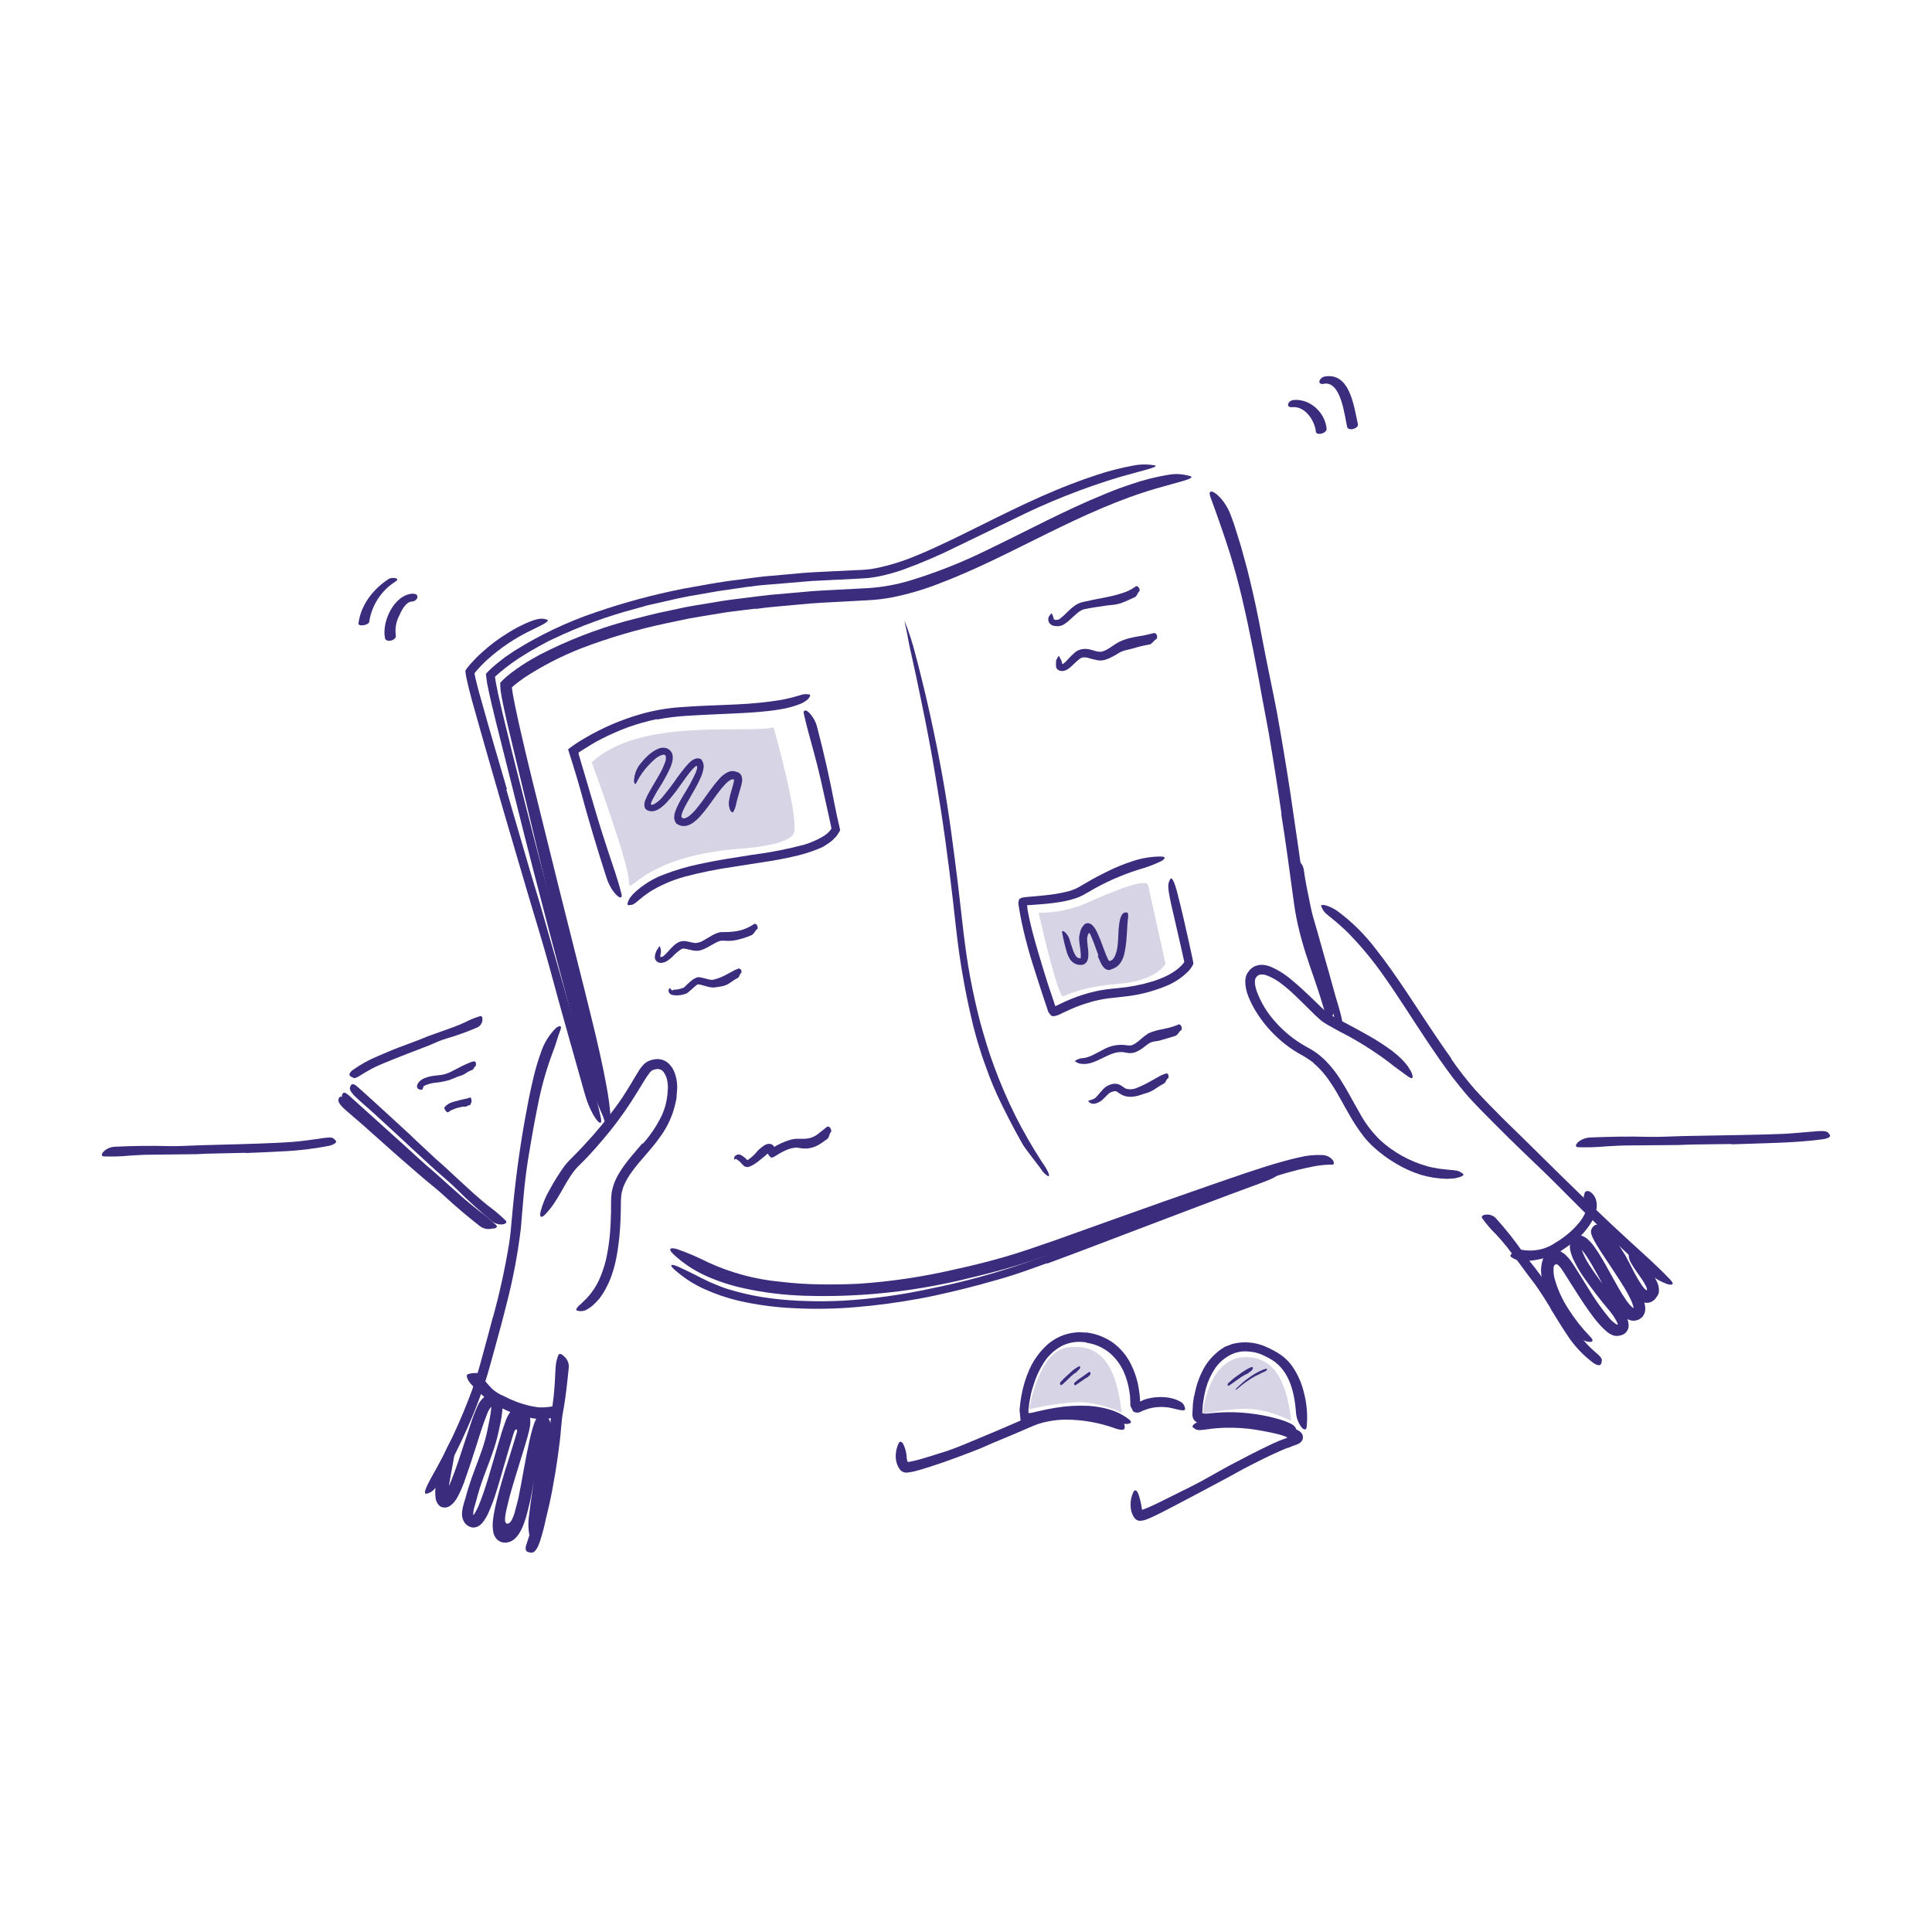 <svg width="300" height="300" viewBox="0 0 300 300" fill="none" xmlns="http://www.w3.org/2000/svg">
<path d="M117.297 94.511L113.835 94.938L112.976 95.048L112.116 95.186L110.385 95.469C109.232 95.665 108.078 95.838 106.959 96.046L103.56 96.761C99.042 97.71 94.606 99.013 90.291 100.656C87.185 101.867 84.213 103.398 81.424 105.225L80.547 105.86C80.258 106.073 79.97 106.304 79.716 106.523L79.532 106.685C79.48 106.713 79.491 106.765 79.497 106.817V106.892L79.532 107.129L79.612 107.66C79.855 109.096 80.189 110.544 80.495 112.015C81.147 114.935 81.845 117.854 82.555 120.767L86.882 138.248C88.18 143.44 89.489 148.633 90.776 153.744C91.595 157.044 92.426 160.35 93.164 163.679C93.539 165.346 93.885 167.013 94.186 168.704C94.512 170.4 94.73 172.115 94.837 173.838C94.867 174.262 94.824 174.687 94.71 175.096C94.618 175.373 94.526 175.471 94.439 175.431C94.255 175.338 94.133 174.785 93.834 173.942C92.881 171.103 92.084 168.214 91.445 165.288C89.98 158.544 88.312 151.817 86.668 145.096C85.024 138.375 83.351 131.59 81.747 124.783C80.772 120.71 79.78 116.556 78.782 112.373C78.539 111.323 78.308 110.267 78.089 109.206C77.986 108.663 77.87 108.138 77.789 107.573L77.726 107.158C77.726 106.979 77.697 106.725 77.68 106.511V106.177C77.68 106.119 77.68 106.056 77.68 106.01L77.795 105.888C77.957 105.727 78.101 105.571 78.28 105.415L78.487 105.219L78.649 105.075L78.978 104.81C79.19 104.625 79.411 104.452 79.641 104.29C80.091 103.961 80.535 103.621 81.003 103.333C81.92 102.715 82.878 102.179 83.83 101.654C88.073 99.474 92.529 97.734 97.128 96.462C99.436 95.885 101.709 95.238 104.051 94.794C105.205 94.558 106.359 94.275 107.512 94.085L111.014 93.508C112.445 93.242 113.899 93.069 115.33 92.89C116.76 92.712 118.214 92.515 119.657 92.365L124.001 91.984L126.164 91.794C126.891 91.725 127.618 91.708 128.339 91.662L134.916 91.315C137.068 91.167 139.196 90.78 141.262 90.162C145.405 88.901 149.438 87.304 153.32 85.385C159.412 82.465 165.251 79.281 171.516 76.731C172.895 76.154 174.251 75.646 175.682 75.179C177.55 74.532 179.471 74.046 181.422 73.725C182.306 73.561 183.213 73.571 184.093 73.754C184.373 73.802 184.649 73.874 184.918 73.967C185.201 74.123 184.797 74.354 183.845 74.642L179.495 75.865C173.841 77.504 168.303 80.048 162.73 82.788C157.157 85.529 151.543 88.471 145.497 90.744C143.231 91.612 140.896 92.286 138.516 92.758C137.303 92.99 136.075 93.139 134.841 93.202L131.316 93.392C128.98 93.525 126.632 93.606 124.301 93.848C121.97 94.09 119.628 94.217 117.314 94.558L117.297 94.511Z" fill="#3B2C7D"/>
<path d="M112.213 91.684C111.059 91.846 109.951 92.077 108.82 92.261C107.69 92.446 106.553 92.642 105.434 92.884L102.076 93.652C101.499 93.778 100.922 93.894 100.397 94.038L98.742 94.505C94.307 95.672 89.992 97.254 85.853 99.23C85.086 99.559 84.376 99.992 83.638 100.384C82.899 100.777 82.195 101.209 81.486 101.636C80.081 102.49 78.746 103.455 77.494 104.521C77.354 104.632 77.221 104.752 77.096 104.878L76.882 105.075C76.83 105.103 76.882 105.161 76.882 105.236L76.945 105.709C77.067 106.396 77.234 107.14 77.372 107.85C77.701 109.292 78.024 110.734 78.382 112.177C79.074 115.061 79.801 117.946 80.534 120.83C81.992 126.6 83.482 132.353 85.005 138.092C86.344 143.192 87.74 148.309 89.119 153.363C90.884 159.848 92.736 166.35 94.27 172.898C95.217 176.982 92.626 172.159 90.624 164.677C87.082 151.407 83.522 138.138 80.176 124.713C79.167 120.675 78.134 116.59 77.101 112.465C76.588 110.4 76.086 108.329 75.659 106.211C75.607 105.934 75.578 105.634 75.532 105.346L75.457 104.717V104.63L75.509 104.573L75.624 104.452L75.849 104.209L76.213 103.857C76.311 103.759 76.415 103.673 76.519 103.58L77.142 103.044L78.428 102.04L79.767 101.128C83.754 98.618 88.024 96.587 92.488 95.077C96.919 93.554 101.449 92.334 106.045 91.425C108.884 90.923 111.705 90.357 114.567 90.034C115.992 89.861 117.417 89.63 118.847 89.492L123.14 89.111C125.303 88.875 127.478 88.8 129.659 88.69L132.919 88.534C133.495 88.534 133.997 88.477 134.522 88.442C135.047 88.407 135.572 88.327 136.092 88.211C138.191 87.776 140.243 87.138 142.219 86.307C144.209 85.5 146.159 84.577 148.097 83.653C154.115 80.728 159.936 77.625 166.161 75.23C167.528 74.694 168.884 74.209 170.292 73.748C172.141 73.136 174.03 72.652 175.945 72.3C176.805 72.122 177.686 72.076 178.559 72.161C178.828 72.186 179.096 72.225 179.361 72.277C179.938 72.502 177.757 72.98 173.955 74.042C168.198 75.772 162.6 77.996 157.224 80.688L148.847 84.744C146.018 86.164 143.107 87.416 140.13 88.494C138.997 88.886 137.841 89.208 136.669 89.457C136.369 89.515 136.092 89.579 135.769 89.625L134.857 89.752C134.24 89.803 133.605 89.838 133.04 89.867L126.082 90.213C123.774 90.386 121.467 90.623 119.159 90.79C116.851 90.957 114.544 91.367 112.236 91.684H112.213Z" fill="#3B2C7D"/>
<path d="M78.608 122.55L82.369 135.461L83.789 140.157L88.554 156.779C89.258 159.236 89.991 161.7 90.712 164.134C91.641 167.261 92.627 170.394 93.302 173.59C93.712 175.586 91.796 173.411 90.793 169.811C88.998 163.419 87.158 157.027 85.421 150.548C84.377 146.671 83.114 142.69 81.96 138.75C80.691 134.423 79.418 130.092 78.141 125.757C77.371 123.088 76.602 120.419 75.833 117.75L74.102 111.669C73.525 109.632 72.948 107.631 72.487 105.559C72.38 105.1 72.305 104.633 72.262 104.163C72.384 103.928 72.535 103.709 72.712 103.511L73.11 103.038C73.652 102.428 74.23 101.85 74.841 101.307C76.045 100.2 77.353 99.211 78.746 98.354C79.352 97.961 79.969 97.615 80.616 97.281C83.039 96.081 83.921 95.965 84.573 96.127C84.721 96.15 84.866 96.189 85.006 96.242C85.168 96.334 85.006 96.531 84.608 96.784C84.21 97.038 83.523 97.361 82.675 97.777C80.094 98.995 77.707 100.587 75.591 102.502C75.071 102.992 74.558 103.5 74.091 104.036L73.756 104.44L73.675 104.544L73.808 105.207C74.131 106.632 74.535 108.092 74.962 109.552C76.173 113.884 77.442 118.206 78.723 122.573L78.608 122.55Z" fill="#3B2C7D"/>
<path d="M99.807 177.606C101.018 176.265 102.027 174.755 102.802 173.123C102.976 172.72 103.128 172.308 103.257 171.888C103.402 171.473 103.448 171.034 103.552 170.607C103.622 170.174 103.666 169.737 103.684 169.298C103.729 168.879 103.715 168.455 103.644 168.04C103.585 167.484 103.386 166.953 103.067 166.494C102.948 166.321 102.784 166.185 102.593 166.098C102.402 166.012 102.191 165.979 101.982 166.004C101.76 166.03 101.542 166.088 101.336 166.177C101.294 166.184 101.256 166.204 101.227 166.234L101.152 166.275L100.921 166.517C100.572 166.97 100.253 167.444 99.963 167.936C99.334 168.963 98.694 170.019 98.025 171.052C96.689 173.12 95.214 175.096 93.611 176.965L92.544 178.206L91.442 179.417C91.078 179.827 90.692 180.207 90.288 180.606L89.711 181.182C89.538 181.379 89.365 181.546 89.209 181.759C87.582 183.79 86.671 186.554 84.594 188.642C83.925 189.271 83.757 188.867 83.959 188.065C84.272 186.897 84.739 185.775 85.35 184.731C86.039 183.454 86.81 182.222 87.657 181.044C87.899 180.734 88.157 180.438 88.43 180.156L89.169 179.406C89.659 178.915 90.144 178.425 90.611 177.911C92.516 175.886 94.285 173.737 95.907 171.479C96.888 170.123 97.759 168.663 98.653 167.146C98.873 166.771 99.109 166.39 99.369 165.992C99.512 165.791 99.666 165.599 99.83 165.415C99.923 165.317 100.009 165.219 100.119 165.121C100.256 165.018 100.399 164.921 100.546 164.832C101.038 164.59 101.578 164.46 102.127 164.452C102.73 164.463 103.311 164.688 103.765 165.086C104.206 165.484 104.542 165.983 104.746 166.54C104.935 167.043 105.059 167.569 105.115 168.104C105.143 168.366 105.156 168.63 105.155 168.894C105.155 169.148 105.121 169.396 105.103 169.65L105.052 170.406C105.052 170.654 104.959 170.896 104.919 171.144C104.509 173.105 103.678 174.953 102.484 176.561C101.105 178.546 99.369 180.184 98.053 182.042C97.55 182.724 97.133 183.466 96.813 184.252C96.741 184.44 96.684 184.632 96.64 184.829C96.573 185.016 96.525 185.209 96.496 185.406C96.445 185.823 96.416 186.243 96.409 186.663C96.409 188.446 96.346 190.24 96.178 192.023C95.884 194.769 95.451 197.55 94.061 200.1C93.763 200.658 93.42 201.19 93.034 201.692C92.704 202.074 92.349 202.434 91.973 202.771C91.701 202.979 91.418 203.171 91.125 203.348C90.776 203.551 90.37 203.633 89.971 203.579C89.833 203.569 89.697 203.54 89.567 203.492C89.4 203.406 89.486 203.186 89.757 202.886C89.93 202.712 90.111 202.546 90.3 202.39C90.501 202.171 90.744 201.934 91.021 201.686C91.803 200.866 92.453 199.93 92.948 198.911C93.443 197.841 93.829 196.724 94.102 195.577C94.368 194.384 94.561 193.176 94.678 191.959C94.794 190.731 94.857 189.479 94.88 188.215V186.802C94.88 186.273 94.911 185.746 94.973 185.221C95.159 184.147 95.551 183.118 96.126 182.192C97.194 180.375 98.561 178.979 99.75 177.531L99.807 177.606Z" fill="#3B2C7D"/>
<path d="M76.551 204.542C77.576 200.819 78.404 197.045 79.032 193.235C79.257 191.85 79.367 190.454 79.494 189.063C79.938 184.056 80.578 179.077 81.455 174.127C81.853 171.935 82.257 169.725 82.782 167.561C83.099 166.154 83.506 164.769 83.999 163.413C84.468 161.974 85.275 160.668 86.353 159.606C87.236 158.994 87.219 159.508 86.93 160.183C86.642 160.858 86.353 162.121 85.776 163.552C84.791 166.195 84.031 168.916 83.503 171.686C82.926 174.49 82.436 177.329 81.974 180.19C81.703 181.921 81.496 183.652 81.328 185.435C81.253 186.323 81.178 187.211 81.097 188.1C81.017 188.988 80.965 189.888 80.873 190.788C80.4 194.71 79.666 198.596 78.674 202.419C78.097 204.767 77.457 207.098 76.817 209.429C76.326 211.16 75.871 212.959 75.294 214.719C74.717 216.479 74.076 218.181 73.373 219.877C72.276 222.49 71.111 225.023 69.772 227.498C69.472 228.04 69.196 228.577 68.878 229.113C67.724 231.104 67.182 231.652 66.571 231.836C66.439 231.89 66.301 231.928 66.161 231.952C65.769 231.952 66.08 231.046 66.888 229.586C69.428 225.162 71.587 220.53 73.344 215.74C73.99 213.923 74.498 212.094 75.011 210.185C75.524 208.275 76.049 206.4 76.534 204.508L76.551 204.542Z" fill="#3B2C7D"/>
<path d="M84.284 229.275C84.567 227.723 84.815 226.154 85.028 224.579C85.103 224.002 85.126 223.425 85.201 222.848C85.472 220.817 85.743 218.81 85.98 216.733C86.084 215.827 86.136 214.91 86.188 213.998C86.263 212.844 86.188 211.65 86.695 210.433C86.874 210.035 87.272 210.288 87.665 210.686C87.884 210.887 88.057 211.132 88.172 211.406C88.287 211.68 88.34 211.976 88.328 212.273C88.086 214.552 87.867 216.94 87.416 219.306C87.157 220.719 87.117 222.219 86.938 223.679C86.747 225.283 86.522 226.892 86.263 228.49C86.101 229.475 85.928 230.46 85.743 231.444C85.466 232.933 85.12 234.415 84.757 235.886C84.517 237.046 84.215 238.192 83.851 239.319C83.753 239.567 83.672 239.821 83.563 240.069C83.118 240.986 82.772 241.194 82.265 241.067C82.147 241.046 82.031 241.015 81.918 240.975C81.567 240.802 81.543 240.335 81.763 239.752C82.411 237.846 82.943 235.902 83.355 233.931C83.69 232.402 83.995 230.844 84.238 229.275H84.284Z" fill="#3B2C7D"/>
<path d="M80.24 219.635C79.45 219.361 78.679 219.035 77.932 218.66C77.647 218.545 77.368 218.416 77.096 218.273C76.153 217.723 75.282 217.056 74.505 216.288C74.326 216.133 74.165 215.942 73.98 215.781C73.796 215.619 73.628 215.44 73.461 215.256L73.132 214.915C73.028 214.788 72.93 214.656 72.832 214.523C72.638 214.256 72.513 213.945 72.469 213.617C72.469 213.404 72.901 213.271 73.392 213.225C73.882 213.179 74.361 213.173 74.505 213.381C75.09 214.202 75.74 214.973 76.45 215.688C76.962 216.141 77.547 216.504 78.18 216.762C78.857 217.115 79.554 217.427 80.269 217.696C80.715 217.864 81.169 218.008 81.63 218.129C82.326 218.332 83.038 218.469 83.759 218.538C84.315 218.555 84.871 218.522 85.421 218.44C85.542 218.44 85.663 218.388 85.784 218.383C86.234 218.383 86.361 218.487 86.476 218.96C86.508 219.071 86.531 219.185 86.546 219.3C86.578 219.472 86.545 219.649 86.454 219.797C86.362 219.946 86.218 220.055 86.049 220.102C84.966 220.387 83.834 220.43 82.732 220.229C81.896 220.097 81.071 219.905 80.263 219.652L80.24 219.635Z" fill="#3B2C7D"/>
<path d="M78.583 227.885C79.067 226.327 79.564 224.775 80.019 223.235L80.285 222.317C80.299 222.251 80.299 222.182 80.285 222.115C80.285 222.046 80.244 221.965 80.175 221.948C80.106 221.931 79.962 222.063 79.904 222.185L79.823 222.392L79.696 222.767L79.517 223.344C79.044 224.879 78.6 226.448 78.144 228.011C77.81 229.165 77.481 230.319 77.117 231.473C76.764 232.654 76.335 233.81 75.831 234.935C75.584 235.497 75.262 236.023 74.873 236.498C74.733 236.653 74.576 236.792 74.406 236.913C74.142 237.093 73.831 237.192 73.512 237.196C73.326 237.195 73.142 237.16 72.969 237.092L72.652 236.919C72.437 236.781 72.253 236.6 72.11 236.388C71.872 236.02 71.744 235.592 71.74 235.154C71.742 234.824 71.775 234.496 71.839 234.173C71.961 233.637 72.111 233.107 72.289 232.586L72.49 231.842L72.721 231.069C72.879 230.558 73.046 230.05 73.223 229.546C73.581 228.542 73.962 227.567 74.319 226.592C74.677 225.617 75.023 224.654 75.3 223.679C75.577 222.704 75.767 221.711 75.969 220.679C76.067 220.171 76.16 219.669 76.217 219.179C76.252 218.942 76.274 218.703 76.281 218.463C76.296 218.286 76.284 218.107 76.246 217.933C76.246 217.933 76.2 217.933 76.316 217.892C76.357 217.875 76.396 217.851 76.431 217.823L76.506 217.783L76.564 217.725H76.592C76.594 217.715 76.594 217.706 76.592 217.696C76.589 217.731 76.589 217.765 76.592 217.8C76.602 217.868 76.616 217.935 76.633 218.002C76.643 218.036 76.657 218.069 76.673 218.1C76.51 218.21 76.36 218.34 76.229 218.486C75.957 218.833 75.747 219.223 75.606 219.64C74.937 221.308 74.406 223.102 73.841 224.873C73.275 226.644 72.692 228.415 72.058 230.192L71.735 231.006C71.614 231.288 71.533 231.502 71.308 231.952C71.218 232.15 71.115 232.343 71.002 232.529L70.841 232.811L70.662 233.054C70.604 233.135 70.546 233.221 70.483 233.296L70.292 233.486C70.168 233.608 70.035 233.72 69.894 233.821C69.673 233.978 69.412 234.07 69.141 234.088C68.87 234.105 68.6 234.047 68.36 233.919C68.154 233.752 67.984 233.545 67.859 233.312C67.734 233.078 67.657 232.822 67.633 232.558C67.551 231.884 67.568 231.201 67.685 230.533L67.748 230.14L67.812 229.794C67.858 229.563 67.904 229.333 67.956 229.108C68.169 228.206 68.434 227.318 68.752 226.448C69.058 225.563 69.444 224.707 69.906 223.892C70.059 223.603 70.279 223.354 70.546 223.165C70.638 223.104 70.743 223.064 70.852 223.05C70.939 223.05 70.973 223.05 70.985 223.119C70.996 223.188 70.921 223.379 70.904 223.575C70.887 223.771 70.841 224.031 70.794 224.348C70.644 225.6 70.217 227.844 69.762 230.348L69.716 230.608V230.729L69.819 230.492C69.917 230.279 70.01 230.048 70.102 229.829C70.466 228.923 70.8 227.977 71.129 227.025L73.05 221.215C73.374 220.193 73.759 219.191 74.204 218.215C74.274 218.067 74.353 217.922 74.441 217.783C74.546 217.61 74.67 217.449 74.81 217.304C75.042 217.045 75.306 216.817 75.594 216.623C75.873 216.426 76.205 216.315 76.546 216.306H76.754C76.836 216.319 76.917 216.339 76.996 216.363C77.152 216.41 77.297 216.487 77.423 216.588C77.615 216.742 77.765 216.94 77.862 217.165C77.964 217.394 78.028 217.637 78.052 217.886C78.052 218.083 78.052 218.244 78.052 218.4C77.983 219.491 77.819 220.574 77.562 221.636C77.458 222.127 77.348 222.658 77.216 223.177C77.083 223.696 76.939 224.21 76.777 224.717C76.316 226.148 75.767 227.538 75.254 228.917C75 229.604 74.752 230.296 74.527 230.988C74.419 231.335 74.316 231.681 74.216 232.027L73.921 233.117C73.812 233.504 73.702 233.838 73.615 234.167C73.536 234.461 73.489 234.763 73.477 235.067C73.476 235.163 73.487 235.258 73.512 235.35C73.512 235.396 73.512 235.425 73.558 235.425C73.604 235.425 73.558 235.425 73.598 235.454C73.546 235.575 73.708 235.183 73.483 235.725C73.479 235.738 73.479 235.752 73.483 235.765C73.471 235.644 73.429 235.527 73.362 235.425C73.362 235.425 73.362 235.425 73.414 235.379C73.607 235.173 73.768 234.94 73.892 234.686C74.058 234.383 74.209 234.071 74.342 233.752C74.619 233.094 74.867 232.408 75.104 231.715C76.142 228.658 76.944 225.479 77.937 222.323L78.173 221.602C78.271 221.302 78.387 220.985 78.496 220.685C78.677 220.151 78.939 219.649 79.275 219.196C79.523 218.856 79.87 218.601 80.267 218.463C80.494 218.388 80.734 218.365 80.971 218.394C81.214 218.425 81.44 218.532 81.617 218.7C81.942 219.023 82.164 219.434 82.258 219.883C82.31 220.116 82.339 220.353 82.344 220.592C82.359 220.862 82.345 221.133 82.304 221.4C82.264 221.694 82.189 221.977 82.119 222.311L81.894 223.177L81.548 224.371L79.777 230.14C79.494 231.104 79.2 232.067 78.969 233.025C78.848 233.504 78.733 233.988 78.629 234.473L78.537 234.923L78.473 235.315C78.442 235.506 78.425 235.699 78.421 235.892C78.404 236.091 78.442 236.291 78.531 236.469C78.564 236.507 78.605 236.538 78.651 236.56C78.696 236.582 78.746 236.595 78.796 236.597C78.847 236.6 78.897 236.593 78.945 236.575C78.992 236.558 79.036 236.532 79.073 236.498C79.231 236.375 79.361 236.22 79.454 236.042C79.646 235.675 79.799 235.288 79.91 234.888C80.117 234.179 80.279 233.423 80.487 232.69C81.092 229.748 81.548 226.696 82.217 223.719C82.344 223.142 82.483 222.565 82.644 221.988C82.725 221.7 82.812 221.411 82.915 221.111C83.023 220.78 83.173 220.465 83.36 220.171C83.439 220.063 83.532 219.966 83.637 219.883C83.731 219.816 83.837 219.768 83.948 219.738C84.025 219.717 84.105 219.707 84.185 219.71C84.338 219.709 84.49 219.74 84.632 219.799C84.774 219.859 84.902 219.946 85.01 220.056C85.276 220.372 85.445 220.759 85.494 221.169C85.59 221.791 85.621 222.421 85.587 223.05C85.433 225.4 85.152 227.74 84.744 230.06C84.583 231.069 84.427 232.061 84.266 233.083C83.642 236.861 83.441 237.975 83.112 238.69C83.075 238.769 83.063 238.858 83.077 238.944C83.077 239.025 83.204 239.088 83.279 239.117C83.354 239.146 83.469 239.267 83.21 239.406C83.106 239.439 82.996 239.439 82.892 239.406C82.759 239.366 82.639 239.29 82.546 239.186C82.4 239.007 82.294 238.799 82.235 238.575C82.014 237.459 81.993 236.312 82.171 235.188C82.408 233.088 82.748 231 83.06 228.9C83.411 226.846 83.646 224.773 83.764 222.692C83.784 222.256 83.755 221.818 83.677 221.388C83.677 221.313 83.625 221.279 83.677 221.256C83.905 221.177 84.105 221.035 84.254 220.846C84.249 220.861 84.249 220.877 84.254 220.892C84.254 220.892 84.254 220.956 84.254 221.002C84.251 221.025 84.251 221.048 84.254 221.071C84.092 219.986 84.208 220.777 84.173 220.54C84.17 220.554 84.17 220.567 84.173 220.581C84.177 220.608 84.189 220.634 84.208 220.656C84.208 220.685 84.237 220.656 84.271 220.742C84.332 220.837 84.408 220.92 84.496 220.99C84.571 221.025 84.721 221.181 84.854 221.273C84.771 221.439 84.7 221.611 84.641 221.786C84.566 222.006 84.49 222.248 84.421 222.49C84.283 222.981 84.156 223.5 84.04 224.019C83.573 226.113 83.204 228.271 82.817 230.446C82.667 231.254 82.529 232.056 82.356 232.898L82.281 233.227L82.206 233.544L82.062 234.121C81.964 234.525 81.865 234.94 81.744 235.361L81.681 235.586L81.589 235.875L81.398 236.452C81.268 236.813 81.12 237.167 80.954 237.513C80.696 238.069 80.331 238.569 79.881 238.985C79.703 239.129 79.51 239.253 79.304 239.354C79.093 239.439 78.872 239.497 78.646 239.527C78.52 239.55 78.391 239.55 78.266 239.527C78.13 239.523 77.996 239.5 77.867 239.458C77.636 239.381 77.423 239.259 77.239 239.1C76.912 238.791 76.691 238.387 76.604 237.946C76.483 237.289 76.47 236.617 76.564 235.956C76.61 235.569 76.667 235.177 76.742 234.802L76.852 234.225L76.921 233.913C77.008 233.498 77.106 233.088 77.21 232.679C77.619 231.046 78.092 229.46 78.566 227.879L78.583 227.885Z" fill="#3B2C7D"/>
<path d="M198.995 126.386C198.38 122.156 197.71 117.925 196.987 113.694C196.716 112.154 196.41 110.625 196.122 109.079C195.153 103.667 194.12 98.256 192.874 92.925C192.591 91.742 192.297 90.56 191.98 89.377C191.662 88.194 191.305 87.035 190.964 85.875C190.024 82.921 188.991 79.985 187.93 77.112C187.624 76.206 188.103 76.113 188.841 76.69C189.317 77.08 189.737 77.534 190.087 78.04C190.564 78.725 190.942 79.472 191.212 80.261L191.628 81.415L191.991 82.569L192.707 84.877C193.128 86.429 193.578 87.975 193.953 89.533C194.722 92.652 195.391 95.796 195.96 98.965C196.664 102.756 197.524 106.661 198.268 110.533C199.037 114.794 199.747 119.063 200.397 123.34C200.782 125.971 201.166 128.604 201.551 131.238C201.845 133.235 202.128 135.236 202.37 137.233L202.768 140.227C202.907 141.208 203.074 142.183 203.287 143.146C203.945 146.146 205.018 148.973 205.999 151.91C206.212 152.556 206.432 153.19 206.622 153.854C207.297 156.346 207.251 157.235 206.841 157.835C206.759 157.977 206.663 158.111 206.553 158.233C206.189 158.504 205.808 157.54 205.318 155.815C204.574 153.248 203.558 150.623 202.693 147.871C202.26 146.486 201.862 145.067 201.539 143.619C201.366 142.892 201.233 142.16 201.107 141.421L200.939 140.308L200.789 139.235C200.212 134.965 199.635 130.679 198.955 126.415L198.995 126.386Z" fill="#3B2C7D"/>
<path d="M204.002 165.058C203.238 164.481 202.427 163.967 201.579 163.523C200.669 162.983 199.807 162.367 199 161.683C197.385 160.319 196.005 158.7 194.915 156.888C194.513 156.219 194.164 155.518 193.871 154.794C193.541 154.019 193.368 153.185 193.363 152.342C193.368 152.123 193.397 151.904 193.45 151.69C193.48 151.569 193.523 151.451 193.577 151.339L193.663 151.16L193.75 151.027C193.993 150.635 194.333 150.311 194.736 150.087C195.152 149.89 195.61 149.799 196.069 149.821C196.463 149.856 196.851 149.941 197.223 150.075C198.485 150.617 199.653 151.355 200.684 152.262C201.706 153.11 202.663 153.992 203.604 154.904L205 156.254C205.431 156.69 205.896 157.091 206.39 157.454C207.308 158.031 208.363 158.55 209.373 159.092C210.383 159.635 211.409 160.177 212.408 160.754C213.712 161.48 214.969 162.289 216.169 163.177L217.052 163.904C217.334 164.158 217.629 164.435 217.883 164.7C218.136 164.965 218.384 165.277 218.627 165.6L218.944 166.113C219.058 166.28 219.151 166.461 219.221 166.65C219.602 167.642 219.123 167.539 218.483 167.042C217.842 166.546 216.752 165.831 215.523 164.833C213.186 163.085 210.704 161.541 208.104 160.217C207.446 159.854 206.794 159.508 206.113 159.11C205.952 159.017 205.767 158.896 205.594 158.792C205.407 158.671 205.228 158.538 205.058 158.394C204.734 158.123 204.481 157.858 204.175 157.592C203.079 156.531 202.046 155.463 200.961 154.448C200.319 153.832 199.641 153.254 198.931 152.717C198.259 152.195 197.514 151.773 196.721 151.465C196.399 151.338 196.05 151.29 195.706 151.327C195.572 151.349 195.445 151.4 195.332 151.476C195.22 151.551 195.125 151.65 195.054 151.765C194.725 152.117 194.858 153.029 195.106 153.808C195.761 155.633 196.775 157.308 198.088 158.735C199.396 160.202 200.933 161.447 202.64 162.421C202.906 162.56 203.165 162.704 203.459 162.883C203.748 163.042 204.027 163.217 204.296 163.408C204.83 163.789 205.333 164.212 205.802 164.671C206.705 165.59 207.504 166.606 208.184 167.7C209.223 169.321 210.083 171.023 211.023 172.638C211.885 174.27 212.996 175.758 214.317 177.046C216.396 178.942 218.889 180.325 221.598 181.085C222.175 181.263 222.752 181.338 223.369 181.46C225.608 181.76 226.317 181.644 226.831 182.037C226.961 182.11 227.084 182.195 227.2 182.29C227.333 182.44 227.171 182.596 226.733 182.752C226.457 182.843 226.175 182.917 225.89 182.971C225.544 183.006 225.134 183.035 224.673 183.046C223.291 183.02 221.919 182.807 220.594 182.412C219.255 181.985 217.969 181.404 216.763 180.681C215.537 179.96 214.389 179.115 213.336 178.16C212.791 177.668 212.285 177.134 211.825 176.562C211.375 175.985 210.965 175.408 210.579 174.831C209.425 173.06 208.513 171.237 207.504 169.529C207.01 168.689 206.47 167.876 205.888 167.094C205.312 166.352 204.661 165.671 203.944 165.063L204.002 165.058Z" fill="#3B2C7D"/>
<path d="M225.34 164.423C226.483 166.082 227.72 167.675 229.043 169.194C230.399 170.682 231.842 172.148 233.284 173.596C234.334 174.652 235.43 175.673 236.486 176.723C240.224 180.431 243.988 184.121 247.776 187.794C249.461 189.421 251.186 191.019 252.893 192.588C255.086 194.613 257.347 196.569 259.401 198.756C260.047 199.442 259.667 199.632 258.824 199.367C257.556 198.89 256.4 198.157 255.426 197.215C250.972 193.061 246.576 188.85 242.267 184.465C239.688 181.846 236.872 179.273 234.19 176.613C232.72 175.159 231.259 173.692 229.805 172.211C229.09 171.456 228.363 170.729 227.67 169.904C226.978 169.079 226.332 168.294 225.692 167.469C224.14 165.427 222.703 163.315 221.29 161.198C219.149 157.984 217.107 154.702 214.903 151.592C213.241 149.2 211.382 146.95 209.347 144.865C208.897 144.415 208.442 144.006 207.968 143.584C207.097 142.806 206.48 142.373 206.082 142.009C205.767 141.772 205.511 141.466 205.332 141.115C205.256 140.986 205.196 140.849 205.153 140.706C205.113 140.509 205.338 140.463 205.805 140.567C206.49 140.766 207.135 141.08 207.715 141.496C209.938 143.146 211.916 145.104 213.588 147.311C215.318 149.486 216.899 151.788 218.451 154.102C220.759 157.563 222.963 161.025 225.374 164.377L225.34 164.423Z" fill="#3B2C7D"/>
<path d="M240.825 203.244C240.069 201.963 239.267 200.723 238.413 199.5C238.101 199.056 237.744 198.646 237.426 198.202C236.307 196.65 235.119 195.104 233.965 193.586C233.428 192.917 232.857 192.271 232.28 191.648C231.494 190.882 230.779 190.046 230.146 189.15C229.776 188.573 231.467 188.25 232.303 189.19C233.806 190.863 235.205 192.626 236.492 194.469C237.259 195.588 238.223 196.644 239.019 197.769C239.925 198.998 240.784 200.267 241.598 201.565L243.057 203.965C243.796 205.165 244.517 206.377 245.365 207.479C246.013 208.311 246.735 209.084 247.523 209.786L248.042 210.236C248.671 210.813 248.821 211.038 248.7 211.483C248.7 211.581 248.653 211.69 248.619 211.783C248.486 212.083 248.042 212.054 247.465 211.673C245.783 210.43 244.347 208.884 243.23 207.115C242.365 205.834 241.592 204.513 240.796 203.244H240.825Z" fill="#3B2C7D"/>
<path d="M245.305 192C244.589 192.673 243.817 193.283 242.997 193.823C242.703 194.025 242.42 194.238 242.103 194.4C240.98 195.011 239.764 195.431 238.503 195.64C237.931 195.74 237.352 195.79 236.772 195.79C235.994 195.852 235.22 195.622 234.603 195.144C234.407 194.988 234.666 194.677 235.007 194.417C235.17 194.291 235.346 194.183 235.532 194.094C235.673 194.012 235.839 193.983 235.999 194.013C237.142 194.264 238.329 194.238 239.461 193.938C240.23 193.721 240.957 193.376 241.612 192.917C242.382 192.455 243.108 191.924 243.782 191.331C244.194 190.975 244.579 190.589 244.935 190.177C245.493 189.566 245.94 188.864 246.257 188.1C246.362 187.848 246.416 187.577 246.416 187.304C246.416 187.03 246.362 186.76 246.257 186.508C246.237 186.467 246.214 186.429 246.187 186.392C246.159 186.358 246.124 186.329 246.101 186.294C245.911 186.058 245.859 185.948 245.985 185.527C246.014 185.435 246.037 185.336 246.066 185.244C246.087 185.17 246.128 185.103 246.185 185.052C246.242 185.001 246.313 184.967 246.389 184.956C246.5 184.938 246.613 184.945 246.721 184.976C246.828 185.007 246.928 185.061 247.012 185.135C247.378 185.408 247.652 185.786 247.797 186.219C247.862 186.43 247.909 186.646 247.936 186.865C247.95 187.073 247.95 187.281 247.936 187.488C247.844 188.237 247.601 188.96 247.22 189.611C246.702 190.496 246.067 191.307 245.334 192.023L245.305 192Z" fill="#3B2C7D"/>
<path d="M251.649 203.792C250.9 202.875 250.24 201.89 249.676 200.85C249.099 199.875 248.591 198.9 248.055 197.936C247.518 196.973 246.993 196.027 246.416 195.15C246.151 194.732 245.852 194.336 245.522 193.967C245.455 193.888 245.381 193.815 245.303 193.748C245.247 193.693 245.185 193.644 245.118 193.604C245.083 193.569 245.078 193.604 245.072 193.575C245.079 193.527 245.091 193.481 245.106 193.436C245.113 193.402 245.113 193.367 245.106 193.332C245.109 193.305 245.109 193.278 245.106 193.252L245.389 193.315C245.408 193.328 245.43 193.338 245.453 193.344H245.499C245.499 193.344 245.499 193.344 245.499 193.39C245.492 193.424 245.492 193.46 245.499 193.494C245.514 193.727 245.563 193.956 245.643 194.175C245.94 194.972 246.327 195.733 246.797 196.442C247.276 197.198 247.801 197.936 248.331 198.669C249.278 199.979 250.276 201.213 251.314 202.529C251.884 203.228 252.353 204.005 252.705 204.836C252.809 205.106 252.871 205.39 252.889 205.679C252.903 205.872 252.887 206.067 252.843 206.255C252.78 206.467 252.674 206.664 252.531 206.832C252.395 206.997 252.224 207.129 252.03 207.219L251.77 207.329C251.696 207.351 251.621 207.368 251.545 207.38C251.218 207.464 250.874 207.464 250.547 207.38C250.053 207.197 249.604 206.91 249.231 206.538C248.905 206.24 248.594 205.924 248.303 205.592C247.726 204.946 247.235 204.277 246.751 203.602C245.787 202.246 244.905 200.861 244.028 199.477L242.874 197.648L242.58 197.204L242.43 196.99L242.297 196.811C242.19 196.664 242.064 196.532 241.922 196.419C241.859 196.358 241.776 196.321 241.689 196.315C241.601 196.309 241.514 196.333 241.443 196.384C241.324 196.513 241.251 196.677 241.235 196.852C241.227 196.936 241.227 197.021 241.235 197.105C241.235 197.221 241.235 197.382 241.235 197.532C241.258 197.853 241.306 198.171 241.38 198.484C241.853 200.194 242.59 201.82 243.566 203.302C244.519 204.811 245.627 206.217 246.872 207.496C247.651 208.263 247.27 208.563 246.208 208.252C244.565 207.611 243.17 206.46 242.228 204.969C241.087 203.301 240.213 201.466 239.637 199.529C239.479 199 239.375 198.457 239.326 197.907C239.326 197.763 239.326 197.63 239.297 197.475V196.99L239.378 196.304C239.418 196.084 239.493 195.877 239.545 195.657C239.597 195.438 239.724 195.277 239.816 195.08C239.924 194.919 240.05 194.769 240.191 194.636C240.471 194.365 240.835 194.196 241.224 194.157C241.415 194.131 241.609 194.131 241.801 194.157C241.996 194.206 242.189 194.265 242.378 194.336C242.551 194.44 242.724 194.573 242.897 194.688C243.072 194.825 243.232 194.98 243.376 195.15C243.633 195.403 243.861 195.683 244.056 195.986L244.466 196.604L245.228 197.815L246.722 200.215C247.676 201.788 248.744 203.288 249.918 204.704C250.219 205.059 250.571 205.369 250.962 205.621C251.008 205.647 251.056 205.668 251.106 205.684C251.144 205.693 251.184 205.693 251.222 205.684C251.222 205.684 251.303 205.684 251.308 205.684L251.337 205.725C251.406 205.869 251.528 205.909 251.401 205.852C251.401 205.852 251.401 205.852 251.326 205.852H251.239V205.811C251.233 205.735 251.219 205.66 251.199 205.586C251.121 205.369 251.025 205.158 250.91 204.957C250.643 204.491 250.338 204.047 249.999 203.63C248.47 201.83 247.033 199.952 245.695 198.005C245.17 197.218 244.703 196.392 244.299 195.536C244.077 195.066 243.915 194.57 243.814 194.059C243.758 193.744 243.758 193.422 243.814 193.107C243.876 192.695 244.08 192.318 244.391 192.04L244.501 191.948H244.57C244.778 191.861 245.002 191.82 245.228 191.827C245.334 191.831 245.44 191.845 245.545 191.867C245.632 191.89 245.716 191.919 245.799 191.954C245.947 192.009 246.087 192.085 246.214 192.179C246.331 192.249 246.439 192.332 246.537 192.427C246.886 192.741 247.201 193.091 247.478 193.471C247.981 194.167 248.447 194.889 248.874 195.634C249.722 197.082 250.489 198.554 251.308 199.973C251.725 200.711 252.18 201.427 252.67 202.119C252.893 202.431 253.148 202.72 253.431 202.979L253.61 203.105C253.651 203.105 253.708 203.157 253.72 203.152C253.731 203.146 253.72 203.152 253.72 203.186L253.789 203.325C253.737 203.25 253.633 203.267 253.657 203.244C253.662 203.213 253.662 203.182 253.657 203.152C253.654 203.03 253.635 202.91 253.599 202.794C253.519 202.49 253.411 202.195 253.276 201.911C252.991 201.296 252.674 200.697 252.324 200.117C251.118 198.104 249.739 196.154 248.435 194.129C248.112 193.615 247.795 193.102 247.495 192.548C247.328 192.252 247.194 191.939 247.097 191.613C247.066 191.496 247.047 191.376 247.039 191.255C247.044 191.151 247.063 191.048 247.097 190.95C247.117 190.892 247.142 190.836 247.172 190.782C247.288 190.526 247.493 190.321 247.749 190.205C248.018 190.101 248.316 190.101 248.585 190.205C248.771 190.282 248.945 190.383 249.105 190.505C249.367 190.712 249.608 190.944 249.826 191.198C250.227 191.664 250.599 192.156 250.939 192.669C251.199 193.05 251.447 193.436 251.683 193.823L252.041 194.4C252.162 194.584 252.295 194.809 252.405 194.977C252.849 195.784 253.235 196.58 253.645 197.359C254.033 198.124 254.468 198.864 254.949 199.575C255.141 199.875 255.38 200.142 255.658 200.365C255.688 200.388 255.721 200.406 255.756 200.417C255.756 200.388 255.722 200.567 255.722 200.573C255.722 200.579 255.722 200.665 255.722 200.619C255.711 200.582 255.696 200.547 255.676 200.515C255.661 200.487 255.642 200.461 255.618 200.44C255.618 200.44 255.653 200.382 255.687 200.342L255.831 200.157L255.889 200.284C255.889 200.284 255.889 200.284 255.849 200.284C255.811 200.27 255.773 200.259 255.733 200.25C255.739 200.209 255.739 200.169 255.733 200.129C255.7 199.991 255.652 199.857 255.589 199.73C255.433 199.412 255.258 199.104 255.064 198.807C254.285 197.654 253.668 196.84 253.333 196.223C253.037 195.788 252.886 195.271 252.901 194.746C252.894 194.561 252.931 194.377 253.01 194.209C253.178 194.071 253.333 194.134 253.72 194.475C254.328 195.035 254.895 195.638 255.416 196.28C255.918 196.879 256.384 197.507 256.812 198.161C257.06 198.542 257.267 198.948 257.43 199.373C257.533 199.66 257.59 199.962 257.597 200.267C257.605 200.369 257.605 200.471 257.597 200.573C257.597 200.682 257.551 200.798 257.516 200.907C257.422 201.154 257.276 201.378 257.089 201.565L257.262 201.357C257.184 201.477 257.099 201.593 257.008 201.704C256.886 201.84 256.744 201.959 256.587 202.055C256.393 202.179 256.175 202.259 255.947 202.292C255.725 202.322 255.499 202.306 255.283 202.246C255.109 202.205 254.941 202.137 254.787 202.044C254.669 201.977 254.557 201.9 254.453 201.813C254.274 201.674 254.11 201.517 253.962 201.346C253.494 200.792 253.082 200.193 252.733 199.557C252.058 198.404 251.499 197.163 250.916 196.061C250.841 195.923 250.772 195.79 250.697 195.669L250.46 195.282L249.941 194.452C249.601 193.915 249.249 193.39 248.885 192.917C248.706 192.688 248.514 192.471 248.308 192.265C248.23 192.18 248.145 192.101 248.055 192.029C248.014 191.988 247.985 191.977 247.956 191.948H247.928L247.956 191.884C248.085 191.671 248.145 191.423 248.13 191.175C248.164 191.239 248.211 191.296 248.268 191.342C248.325 191.4 248.391 191.449 248.464 191.486C248.557 191.557 248.658 191.617 248.764 191.665L247.795 191.232C247.839 191.259 247.888 191.275 247.939 191.279C247.985 191.29 248.032 191.29 248.078 191.279H248.343C248.434 191.271 248.525 191.257 248.614 191.238L248.741 191.198L248.828 191.169V191.204C248.828 191.204 248.828 191.273 248.874 191.325C248.92 191.377 248.92 191.429 248.955 191.492C249.458 192.425 250.015 193.328 250.622 194.198L252.491 197.002C253.114 197.959 253.731 198.917 254.308 199.95C254.608 200.486 254.878 201.039 255.116 201.605C255.253 201.94 255.356 202.288 255.422 202.644C255.471 202.881 255.488 203.123 255.474 203.365C255.455 203.537 255.422 203.706 255.376 203.873C255.297 204.079 255.191 204.273 255.058 204.45L255.024 204.496L254.978 204.536C254.819 204.672 254.65 204.794 254.47 204.9C254.247 204.993 254.012 205.056 253.772 205.084C253.556 205.083 253.342 205.058 253.131 205.009C252.976 204.952 252.82 204.888 252.67 204.819C252.277 204.584 251.925 204.288 251.626 203.942L251.649 203.792Z" fill="#3B2C7D"/>
<path d="M204.866 149.677L203.776 145.742C203.643 145.263 203.476 144.796 203.355 144.312C202.905 142.621 202.484 140.913 202.097 139.2C201.941 138.433 201.734 137.677 201.584 136.892C201.491 136.402 201.353 135.917 201.307 135.404C201.278 135.144 201.255 134.89 201.238 134.637C201.22 134.383 201.278 134.1 201.313 133.835C201.347 133.569 201.636 133.61 201.889 133.887C202.204 134.225 202.406 134.652 202.466 135.11C202.697 137.002 203.17 138.969 203.551 140.954C203.788 142.148 204.191 143.348 204.526 144.548L205.639 148.5L206.332 150.935C206.672 152.169 207.018 153.41 207.359 154.633C207.63 155.585 207.936 156.508 208.178 157.471C208.224 157.685 208.282 157.892 208.328 158.112C208.401 158.402 208.419 158.703 208.38 159C208.368 159.082 208.339 159.161 208.294 159.23C208.249 159.3 208.19 159.359 208.12 159.404C208.065 159.453 208.003 159.494 207.936 159.525C207.722 159.594 207.509 159.283 207.399 158.746C206.995 157.131 206.464 155.377 205.974 153.617L204.82 149.677H204.866Z" fill="#3B2C7D"/>
<path d="M61.97 162.634L65.184 161.423C65.576 161.278 65.951 161.094 66.338 160.95L70.486 159.461C71.097 159.236 71.697 158.977 72.286 158.705C73.022 158.319 73.795 158.008 74.593 157.777C74.836 157.719 74.968 158.053 74.905 158.457C74.876 158.684 74.792 158.899 74.66 159.085C74.528 159.271 74.353 159.422 74.149 159.525C72.587 160.202 70.984 160.78 69.349 161.255C68.362 161.538 67.405 162.005 66.43 162.409L63.211 163.644L61.232 164.423C60.239 164.827 59.241 165.219 58.278 165.669C57.534 166.027 56.841 166.453 56.149 166.863C55.993 166.95 55.855 167.053 55.705 167.14C55.128 167.469 55.001 167.463 54.643 167.255C54.562 167.203 54.476 167.163 54.401 167.111C54.341 167.072 54.296 167.013 54.275 166.945C54.254 166.876 54.258 166.802 54.286 166.736C54.32 166.64 54.371 166.55 54.436 166.471C54.514 166.369 54.605 166.278 54.707 166.2C55.962 165.299 57.317 164.548 58.745 163.961C59.801 163.494 60.88 163.067 61.947 162.628L61.97 162.634Z" fill="#3B2C7D"/>
<path d="M64.041 176.567C65.237 177.694 66.437 178.815 67.641 179.931C68.085 180.334 68.553 180.709 68.991 181.119C70.543 182.55 72.083 184.004 73.653 185.411C74.351 186.04 75.078 186.64 75.799 187.229C76.762 187.932 77.674 188.703 78.528 189.536C79.035 190.084 77.454 190.506 76.387 189.623C74.507 188.059 72.683 186.432 70.941 184.679C69.897 183.634 68.703 182.677 67.583 181.667L63.92 178.298L61.681 176.209L58.272 173.077C57.395 172.263 56.483 171.519 55.612 170.7C55.416 170.521 55.226 170.348 55.035 170.157C54.355 169.431 54.21 169.061 54.412 168.669C54.449 168.581 54.5 168.499 54.562 168.427C54.793 168.248 55.139 168.386 55.612 168.842C57.124 170.198 58.779 171.681 60.395 173.186L64.041 176.538V176.567Z" fill="#3B2C7D"/>
<path d="M62.609 177.692C63.797 178.782 64.992 179.873 66.198 180.946L67.542 182.1C69.094 183.49 70.634 184.886 72.198 186.253C72.896 186.83 73.617 187.442 74.332 187.984C75.284 188.679 76.192 189.432 77.049 190.24C77.569 190.771 76.092 191.105 75.036 190.24C73.167 188.728 71.35 187.153 69.596 185.469C68.551 184.459 67.363 183.53 66.249 182.55L62.597 179.29L60.365 177.265L57.001 174.23C56.124 173.446 55.23 172.713 54.371 171.923C54.18 171.75 53.99 171.577 53.794 171.392C53.119 170.682 52.974 170.325 53.142 169.955C53.173 169.877 53.216 169.803 53.269 169.736C53.471 169.563 53.771 169.736 54.261 170.175L58.992 174.432L62.615 177.698L62.609 177.692Z" fill="#3B2C7D"/>
<path d="M62.038 178.102C63.226 179.163 64.421 180.225 65.626 181.269L66.971 182.382C68.517 183.732 70.057 185.088 71.621 186.421C72.319 186.998 73.04 187.575 73.755 188.123C74.708 188.791 75.615 189.522 76.472 190.309C76.986 190.823 75.526 191.186 74.471 190.361C72.601 188.896 70.784 187.367 69.036 185.746C67.992 184.765 66.803 183.865 65.69 182.913L62.038 179.746L59.811 177.773L56.447 174.773C55.576 174.005 54.717 173.296 53.828 172.511C53.638 172.344 53.447 172.171 53.251 171.992C52.582 171.294 52.432 170.936 52.605 170.573C52.635 170.493 52.677 170.419 52.732 170.354C52.934 170.186 53.228 170.354 53.713 170.78L58.426 174.923L62.044 178.102H62.038Z" fill="#3B2C7D"/>
<path d="M102.024 111.663C100.51 111.976 99.02 112.392 97.564 112.909C96.106 113.446 94.682 114.072 93.301 114.784C92.291 115.304 91.322 115.904 90.37 116.515L89.937 116.792L89.851 116.85V116.942V116.994V117.092L89.96 117.461L90.174 118.194L91.045 121.125L92.776 126.992C93.295 128.723 93.86 130.454 94.426 132.184C95.147 134.371 95.943 136.552 96.497 138.796C96.843 140.192 95.02 138.859 94.189 136.327C92.747 131.844 91.38 127.332 90.151 122.746C89.776 121.379 89.355 119.994 88.916 118.598L88.587 117.559L88.333 116.752L88.27 116.532L88.235 116.423C88.235 116.423 88.189 116.342 88.235 116.331L88.599 116.054L88.968 115.788L89.28 115.575L89.741 115.269C90.058 115.067 90.37 114.871 90.687 114.692C93.481 113.027 96.482 111.737 99.612 110.856C101.56 110.308 103.559 109.96 105.578 109.817C108.56 109.575 111.56 109.523 114.514 109.373C116.77 109.273 119.017 109.046 121.247 108.692C121.72 108.594 122.193 108.507 122.66 108.386C123.128 108.265 123.451 108.19 123.733 108.098C123.878 108.052 124.01 108.017 124.132 107.988C124.253 107.959 124.345 107.913 124.443 107.89C124.603 107.845 124.768 107.814 124.933 107.798C125.063 107.778 125.196 107.778 125.326 107.798C125.449 107.804 125.573 107.818 125.695 107.838C125.862 107.896 125.839 108.075 125.585 108.415C125.522 108.49 125.447 108.577 125.355 108.669L125.032 108.894C124.91 108.975 124.778 109.056 124.628 109.142C124.478 109.229 124.322 109.281 124.149 109.35C123.144 109.735 122.099 110.008 121.033 110.163C119.978 110.348 118.916 110.452 117.849 110.55C115.714 110.729 113.568 110.804 111.428 110.902C109.835 110.971 108.249 111.046 106.662 111.15C105.112 111.236 103.57 111.429 102.047 111.727L102.024 111.663Z" fill="#3B2C7D"/>
<path d="M116.92 132.721C119.625 132.374 122.304 131.848 124.939 131.146C125.848 130.861 126.725 130.486 127.558 130.027C127.726 129.923 127.905 129.825 128.066 129.715L128.528 129.357L128.908 128.953C128.955 128.896 129.024 128.775 129.041 128.757L129.099 128.688V128.59L129.041 128.307L128.903 127.655L128.62 126.357L127.466 121.165C127.12 119.63 126.728 118.096 126.312 116.584C125.793 114.652 125.222 112.696 124.806 110.78C124.777 110.69 124.777 110.593 124.806 110.503C124.819 110.47 124.837 110.439 124.858 110.411L124.91 110.371C124.974 110.33 124.991 110.313 124.974 110.33C124.956 110.348 124.945 110.33 124.974 110.33H125.026H125.158C125.29 110.375 125.41 110.448 125.51 110.544C126.195 111.195 126.676 112.031 126.895 112.95C127.939 116.93 128.839 120.928 129.612 125.002C129.728 125.607 129.86 126.219 129.993 126.836L130.201 127.759L130.305 128.221L130.385 128.567C130.425 128.69 130.448 128.818 130.455 128.948L130.051 129.6C129.953 129.757 129.837 129.903 129.705 130.032C129.466 130.305 129.2 130.55 128.908 130.765C128.631 130.978 128.331 131.146 128.043 131.342C127.755 131.538 127.466 131.659 127.137 131.786C125.813 132.328 124.442 132.747 123.041 133.038C121.662 133.35 120.283 133.615 118.905 133.811L113.828 134.607C111.277 134.972 108.749 135.486 106.258 136.148C104.386 136.664 102.596 137.441 100.939 138.455C100.581 138.675 100.27 138.934 99.93 139.171C98.735 140.123 98.464 140.486 97.939 140.527C97.825 140.546 97.709 140.557 97.593 140.561C97.426 140.561 97.397 140.365 97.507 140.053C97.58 139.854 97.671 139.661 97.778 139.477C97.945 139.246 98.124 139.025 98.314 138.813C99.689 137.478 101.328 136.444 103.126 135.778C104.905 135.096 106.736 134.558 108.601 134.169C111.358 133.563 114.139 133.165 116.885 132.721H116.92Z" fill="#3B2C7D"/>
<path d="M169.339 155.608C168.333 155.887 167.348 156.236 166.39 156.652C165.912 156.86 165.433 157.085 164.948 157.315C164.549 157.551 164.112 157.713 163.656 157.794C163.563 157.797 163.47 157.787 163.379 157.765C163.331 157.757 163.285 157.739 163.245 157.712C163.204 157.685 163.169 157.65 163.142 157.61L162.79 157.154L161.827 154.269L161.014 151.754C160.587 150.387 160.125 149.025 159.744 147.64C159.427 146.487 159.115 145.333 158.856 144.144C158.717 143.567 158.602 142.99 158.481 142.379L158.319 141.485L158.273 141.254L158.227 140.931L158.129 140.285C158.143 140.067 158.182 139.853 158.244 139.644C158.419 139.494 158.633 139.396 158.862 139.362C159.115 139.315 159.404 139.292 159.652 139.263L160.148 139.223C160.812 139.165 161.464 139.108 162.115 139.038C163.408 138.923 164.688 138.705 165.946 138.387C166.452 138.248 166.942 138.054 167.406 137.81L168.854 136.973C169.829 136.396 170.821 135.871 171.825 135.381C173.127 134.726 174.477 134.171 175.864 133.719C177.263 133.254 178.727 133.011 180.202 132.998C181.131 132.998 180.975 133.373 180.254 133.748C179.141 134.279 177.982 134.709 176.792 135.035C174.089 135.886 171.493 137.048 169.056 138.496L168.087 139.038C167.716 139.231 167.33 139.391 166.933 139.517C166.196 139.749 165.445 139.928 164.683 140.054C163.194 140.302 161.712 140.417 160.246 140.515L159.779 140.544H159.646C159.599 140.536 159.55 140.536 159.502 140.544C159.496 140.588 159.496 140.633 159.502 140.677L159.537 140.942V141.012V141.138L159.583 141.398C159.652 141.75 159.71 142.102 159.79 142.454C159.94 143.163 160.114 143.867 160.287 144.571C160.65 145.985 161.06 147.392 161.481 148.788C161.85 150.046 162.248 151.292 162.635 152.544L163.789 156.006L163.846 156.202C163.904 156.237 163.973 156.202 164.037 156.162L164.221 156.081L164.602 155.896C165.179 155.608 165.808 155.319 166.425 155.083C167.577 154.617 168.763 154.243 169.973 153.963C170.55 153.825 171.19 153.715 171.802 153.629C172.414 153.542 173.042 153.502 173.631 153.433C175.434 153.269 177.216 152.923 178.95 152.4C180.64 151.858 182.348 151.102 183.519 149.862C183.621 149.756 183.713 149.642 183.796 149.521C183.854 149.446 183.923 149.36 183.871 149.256L183.664 148.315C183.508 147.629 183.352 146.942 183.202 146.262C182.885 144.894 182.573 143.533 182.262 142.165C182.123 141.588 181.985 140.977 181.846 140.371C181.362 138.11 181.304 137.371 181.569 136.817C181.617 136.688 181.679 136.564 181.754 136.448C181.99 136.177 182.406 137.025 182.827 138.692C183.45 141.121 184.033 143.625 184.592 146.192C184.731 146.833 184.875 147.467 185.014 148.113L185.256 149.267L185.285 149.504C185.285 149.579 185.325 149.665 185.285 149.729C185.216 149.875 185.137 150.015 185.048 150.15C184.972 150.275 184.887 150.394 184.794 150.508C184.731 150.583 184.667 150.669 184.598 150.738C183.578 151.79 182.345 152.61 180.981 153.144C179.075 153.92 177.075 154.442 175.033 154.696C174.035 154.829 172.985 154.915 172.079 155.025C171.143 155.152 170.218 155.345 169.31 155.602L169.339 155.608Z" fill="#3B2C7D"/>
<path d="M167.818 193.125C165.228 194.036 162.626 194.954 160.024 195.819C157.422 196.684 154.722 197.434 152.04 198.092C150.084 198.571 148.128 199.056 146.149 199.431C139.172 200.836 132.055 201.43 124.942 201.202C121.774 201.109 118.622 200.723 115.526 200.048C113.526 199.62 111.575 198.986 109.705 198.156C107.815 197.316 106.078 196.167 104.565 194.757C103.63 193.857 104.12 193.656 105.205 193.979C106.824 194.559 108.406 195.24 109.942 196.015C113.508 197.656 117.328 198.678 121.238 199.038C123.224 199.273 125.221 199.405 127.22 199.436C129.228 199.471 131.259 199.436 133.278 199.344C138.242 199.015 143.171 198.287 148.018 197.169C150.695 196.592 153.361 195.934 155.992 195.173C158.622 194.411 161.213 193.5 163.82 192.594L173.415 189.161C178.255 187.431 183.136 185.7 187.97 184.027C191.732 182.74 195.401 181.407 199.226 180.346C200.068 180.115 200.893 179.89 201.77 179.706C202.933 179.415 204.133 179.299 205.33 179.359C205.638 179.364 205.942 179.435 206.22 179.568C206.498 179.702 206.744 179.894 206.94 180.132C207.07 180.295 207.132 180.502 207.113 180.709C207.078 180.819 206.974 180.836 206.87 180.848C206.767 180.859 206.628 180.848 206.42 180.848C205.624 180.871 204.831 180.958 204.049 181.107C202.347 181.433 200.664 181.849 199.007 182.354C197.305 182.856 195.592 183.404 193.867 183.969C190.405 185.123 186.943 186.317 183.436 187.557L167.859 193.171L167.818 193.125Z" fill="#3B2C7D"/>
<path d="M102.404 146.89C102.52 147.082 102.595 147.296 102.624 147.519C102.652 147.741 102.634 147.968 102.571 148.183C102.54 148.301 102.526 148.424 102.531 148.546C102.532 148.562 102.539 148.577 102.549 148.59C102.559 148.602 102.573 148.611 102.588 148.615C102.771 148.605 102.945 148.532 103.079 148.408C103.511 148.062 103.921 147.508 104.452 146.988C104.701 146.736 104.984 146.52 105.294 146.348C105.486 146.244 105.695 146.176 105.911 146.146C106.103 146.117 106.297 146.117 106.488 146.146C106.852 146.192 107.152 146.285 107.423 146.342L107.821 146.417C107.934 146.43 108.048 146.43 108.161 146.417C108.573 146.364 108.968 146.218 109.315 145.99C109.736 145.748 110.169 145.471 110.648 145.206C110.905 145.067 111.174 144.949 111.45 144.854C111.605 144.803 111.763 144.762 111.923 144.733C112.011 144.727 112.1 144.727 112.188 144.733H112.321H112.413C112.897 144.74 113.381 144.715 113.861 144.658C114.957 144.559 116.012 144.19 116.931 143.585C117.011 143.538 117.081 143.463 117.173 143.452C117.421 143.417 117.663 143.717 117.646 144.029C117.646 144.104 117.646 144.219 117.611 144.242C117.231 144.473 117.11 145.067 116.631 145.246C115.763 145.612 114.858 145.881 113.931 146.048C113.562 146.097 113.189 146.114 112.817 146.1L112.465 146.071H112.194C112.032 146.061 111.869 146.082 111.715 146.135C111.474 146.221 111.241 146.327 111.017 146.452C110.683 146.625 110.261 146.89 109.725 147.173C109.424 147.338 109.104 147.468 108.773 147.56C108.569 147.621 108.357 147.648 108.144 147.64C107.95 147.637 107.757 147.616 107.567 147.577C106.852 147.444 106.165 147.179 105.836 147.363C105.324 147.68 104.86 148.069 104.458 148.517C104.222 148.752 103.965 148.964 103.69 149.152C103.394 149.368 103.041 149.492 102.675 149.51C102.476 149.526 102.278 149.479 102.108 149.375C101.938 149.272 101.805 149.117 101.729 148.933C101.678 148.77 101.667 148.599 101.694 148.431C101.708 148.328 101.73 148.225 101.758 148.125C101.813 147.94 101.88 147.759 101.96 147.583C102.115 147.363 102.236 147.19 102.404 146.89Z" fill="#3B2C7D"/>
<path d="M104.032 153.409C104.098 153.531 104.183 153.64 104.286 153.732C104.332 153.732 104.361 153.79 104.401 153.79H104.453C104.493 153.79 104.482 153.761 104.522 153.721C104.563 153.68 104.522 153.721 104.557 153.686C104.595 153.68 104.634 153.68 104.672 153.686C105.054 153.679 105.432 153.611 105.792 153.484L106.063 153.386H106.097C106.143 153.507 106.005 153.127 106.195 153.652C106.172 153.575 106.143 153.5 106.109 153.427L106.184 153.363C106.317 153.248 106.472 153.092 106.628 152.936C106.913 152.645 107.22 152.375 107.545 152.128L107.707 152.025C107.781 151.976 107.861 151.936 107.943 151.903C108.1 151.805 108.278 151.746 108.463 151.73C108.695 151.75 108.925 151.791 109.149 151.852C109.83 152.002 110.47 152.255 110.845 152.105C111.431 151.965 111.997 151.752 112.53 151.471C112.865 151.303 113.205 151.125 113.557 150.928C113.893 150.718 114.251 150.546 114.624 150.415C114.656 150.401 114.689 150.389 114.722 150.38C114.765 150.386 114.806 150.4 114.843 150.421C114.945 150.456 115.03 150.527 115.083 150.621C115.136 150.714 115.153 150.823 115.132 150.928C115.132 150.98 115.132 151.061 115.103 151.078C114.843 151.217 114.826 151.725 114.567 151.857C114.07 152.088 113.638 152.434 113.113 152.775C112.9 152.898 112.673 152.997 112.438 153.069C112.123 153.151 111.803 153.213 111.48 153.253C111.37 153.253 111.163 153.305 110.903 153.334H110.793H110.62C110.514 153.329 110.408 153.318 110.303 153.3C110.108 153.268 109.915 153.224 109.726 153.167C109.357 153.063 108.953 152.93 108.572 152.861C108.505 152.856 108.438 152.856 108.37 152.861C108.36 152.857 108.35 152.855 108.339 152.855C108.328 152.855 108.317 152.857 108.307 152.861C108.146 152.968 107.993 153.087 107.851 153.219C107.522 153.507 107.222 153.796 106.836 154.107C106.79 154.148 106.726 154.188 106.668 154.228C106.593 154.27 106.514 154.305 106.432 154.332C106.322 154.367 106.218 154.402 106.115 154.425C105.925 154.473 105.732 154.51 105.538 154.534C105.226 154.575 104.91 154.575 104.597 154.534C104.413 154.513 104.235 154.449 104.078 154.35C104.002 154.292 103.939 154.219 103.894 154.136C103.848 154.052 103.82 153.96 103.813 153.865C103.81 153.766 103.83 153.667 103.87 153.577C103.919 153.516 103.973 153.46 104.032 153.409Z" fill="#3B2C7D"/>
<path d="M114.036 180.086C113.986 179.97 113.979 179.84 114.014 179.719C114.05 179.598 114.127 179.493 114.232 179.423C114.351 179.332 114.495 179.278 114.645 179.268C114.794 179.258 114.944 179.291 115.074 179.365C115.402 179.552 115.701 179.785 115.963 180.058L116.044 180.138H116.078C116.078 180.138 116.078 180.138 116.142 180.098C116.645 179.767 117.096 179.362 117.48 178.898C117.661 178.669 117.871 178.463 118.103 178.286L118.322 178.108C118.415 178.038 118.536 177.94 118.646 177.871C118.853 177.732 119.09 177.645 119.338 177.617C119.569 177.591 119.801 177.657 119.984 177.802C120.166 177.949 120.293 178.151 120.347 178.379C120.383 178.515 120.408 178.654 120.422 178.794V178.846L120.371 178.806L120.151 178.661L119.932 178.517L119.822 178.448C119.822 178.281 119.719 179.706 119.759 179.1C119.767 179.072 119.767 179.042 119.759 179.013C119.736 178.973 119.716 178.93 119.701 178.886C119.684 178.83 119.661 178.776 119.632 178.725C119.61 178.671 119.583 178.619 119.551 178.569C119.494 178.465 119.517 178.5 119.517 178.494H119.574L119.926 178.275C120.807 177.703 121.768 177.264 122.776 176.971C123.052 176.898 123.334 176.851 123.619 176.833C123.768 176.824 123.919 176.824 124.069 176.833H124.421C124.85 176.852 125.28 176.817 125.701 176.729C126.173 176.613 126.616 176.398 126.999 176.1L128.257 175.102C128.326 175.044 128.396 174.958 128.488 174.94C128.747 174.883 129.019 175.159 129.065 175.517C129.065 175.598 129.105 175.713 129.065 175.736C128.736 176.013 128.799 176.636 128.419 176.89C128.038 177.144 127.709 177.409 127.299 177.663C126.88 177.929 126.42 178.124 125.938 178.24C125.56 178.329 125.171 178.36 124.784 178.333C124.55 178.321 124.317 178.294 124.086 178.252C123.915 178.215 123.741 178.197 123.567 178.2C122.904 178.266 122.261 178.462 121.674 178.777C121.444 178.886 121.207 179.019 120.959 179.163L120.146 179.654L120.036 179.711H119.99C119.923 179.736 119.853 179.75 119.782 179.752C119.782 179.867 119.459 179.458 119.309 179.308V179.238C119.309 179.209 119.309 179.169 119.263 179.163C119.233 179.153 119.2 179.153 119.171 179.163L119.049 179.261C118.611 179.677 118.051 180.081 117.549 180.484C117.29 180.68 117.014 180.852 116.724 180.998C116.65 181.039 116.573 181.076 116.494 181.108L116.153 181.217H115.992H115.911C115.911 181.217 115.876 181.246 115.876 181.188H115.836C115.73 181.177 115.629 181.135 115.547 181.067C115.464 181.002 115.386 180.928 115.317 180.848L115.178 180.704L114.976 180.484C114.877 180.377 114.767 180.281 114.647 180.196C114.592 180.151 114.53 180.116 114.463 180.092C114.451 180.069 114.435 180.047 114.417 180.029C114.376 179.942 114.261 179.896 114.036 180.086Z" fill="#3B2C7D"/>
<path d="M163.313 95.233C163.607 95.81 163.624 96.185 163.682 96.19C163.739 96.196 163.728 96.254 163.976 96.26C164.09 96.257 164.204 96.244 164.316 96.219L164.42 96.179L164.541 96.11C164.97 95.784 165.372 95.423 165.741 95.031C166.12 94.648 166.531 94.299 166.97 93.987C167.229 93.811 167.51 93.671 167.807 93.571C167.946 93.525 168.089 93.489 168.234 93.462L168.614 93.381C169.486 93.185 170.345 93.006 171.199 92.85C172.053 92.694 172.884 92.521 173.691 92.273C174.163 92.147 174.626 91.989 175.076 91.8C175.494 91.613 175.894 91.387 176.27 91.125C176.334 91.079 176.38 91.01 176.461 91.004C176.668 91.004 176.928 91.263 176.951 91.581C176.951 91.65 176.951 91.76 176.951 91.783C176.639 92.002 176.582 92.573 176.184 92.746C175.457 93.058 174.753 93.427 174.009 93.675C173.713 93.769 173.41 93.841 173.103 93.888C172.716 93.946 172.318 93.963 171.949 94.01L169.988 94.304C169.509 94.385 168.978 94.46 168.436 94.587C168.324 94.608 168.214 94.636 168.107 94.673C167.999 94.719 167.895 94.773 167.795 94.835C167.57 94.975 167.356 95.133 167.155 95.308C166.728 95.671 166.318 96.087 165.88 96.462C165.659 96.653 165.421 96.825 165.17 96.975C165.035 97.053 164.892 97.117 164.743 97.165L164.489 97.223H164.293C164.031 97.245 163.767 97.218 163.514 97.142C163.245 97.063 163.017 96.881 162.88 96.635C162.79 96.457 162.756 96.255 162.782 96.058C162.792 95.978 162.81 95.898 162.834 95.821C162.946 95.591 163.11 95.389 163.313 95.233Z" fill="#3B2C7D"/>
<path d="M164.426 101.827C164.531 102.062 164.651 102.292 164.784 102.513C164.823 102.605 164.856 102.699 164.882 102.796C164.893 102.866 164.909 102.935 164.928 103.003C164.931 103.04 164.943 103.076 164.963 103.107C165.055 103.107 165.049 103.107 165.141 103.038C165.329 102.901 165.501 102.744 165.655 102.571C166.047 102.116 166.471 101.69 166.924 101.296C167.071 101.185 167.228 101.086 167.391 101.002C167.575 100.914 167.769 100.85 167.968 100.811C168.331 100.744 168.702 100.744 169.064 100.811C169.728 100.95 170.218 101.175 170.663 101.203C171.291 101.284 172.076 100.782 172.861 100.24C173.3 99.924 173.774 99.658 174.274 99.45C174.77 99.255 175.281 99.102 175.803 98.994C176.38 98.861 176.957 98.792 177.534 98.682C178.111 98.573 178.572 98.451 179.063 98.33C179.149 98.33 179.224 98.273 179.316 98.302C179.454 98.356 179.565 98.461 179.628 98.595C179.69 98.73 179.698 98.882 179.651 99.023C179.651 99.098 179.622 99.219 179.582 99.23C179.178 99.38 178.947 99.992 178.48 100.078C177.662 100.214 176.854 100.407 176.063 100.655L175.18 100.875C174.809 100.947 174.446 101.055 174.095 101.198C173.899 101.261 173.322 101.7 172.364 102.161C172.106 102.285 171.838 102.387 171.563 102.467C171.226 102.555 170.876 102.581 170.53 102.542C169.945 102.433 169.367 102.291 168.799 102.115C168.587 102.069 168.368 102.059 168.153 102.086C168.066 102.102 167.981 102.127 167.899 102.161C167.805 102.208 167.714 102.262 167.628 102.323C167.249 102.626 166.889 102.951 166.549 103.298C166.38 103.464 166.201 103.62 166.013 103.765C165.921 103.837 165.825 103.902 165.724 103.961L165.568 104.048C165.522 104.048 165.43 104.094 165.366 104.117C165.182 104.188 164.983 104.212 164.787 104.188C164.59 104.164 164.403 104.092 164.241 103.978C164.137 103.885 164.057 103.768 164.005 103.638C163.982 103.511 163.972 103.381 163.976 103.252C163.966 103.156 163.966 103.059 163.976 102.963V102.842V102.657C164.065 102.351 164.218 102.068 164.426 101.827Z" fill="#3B2C7D"/>
<path d="M166.875 164.775C167.077 164.615 167.305 164.492 167.55 164.412C167.715 164.347 167.892 164.316 168.069 164.319C169.183 164.244 170.21 163.529 171.404 162.935C172.496 162.334 173.756 162.115 174.987 162.312L175.183 162.34H175.298C175.375 162.352 175.452 162.352 175.529 162.34C175.692 162.32 175.85 162.271 175.996 162.196C176.368 161.994 176.713 161.746 177.023 161.458C177.413 161.109 177.827 160.789 178.263 160.5C178.522 160.355 178.797 160.243 179.083 160.165C179.317 160.092 179.554 160.023 179.792 159.958C180.369 159.831 180.912 159.744 181.431 159.606C181.916 159.495 182.391 159.342 182.85 159.15C182.918 159.102 182.998 159.072 183.081 159.063C183.312 159.063 183.531 159.404 183.496 159.738C183.496 159.813 183.496 159.929 183.45 159.946C183.075 160.125 182.919 160.737 182.463 160.869C181.633 161.112 180.825 161.371 180.063 161.579C179.908 161.613 179.758 161.642 179.602 161.665L179.181 161.729C178.851 161.785 178.539 161.918 178.269 162.115C178.154 162.188 177.946 162.344 177.646 162.583C177.245 162.914 176.796 163.183 176.313 163.379C175.971 163.506 175.604 163.553 175.24 163.517L174.75 163.437C174.623 163.437 174.496 163.379 174.363 163.373C173.796 163.335 173.227 163.421 172.696 163.627C171.577 164.031 170.487 164.735 169.483 165.029C168.884 165.225 168.245 165.267 167.625 165.15C167.358 165.063 167.105 164.936 166.875 164.775Z" fill="#3B2C7D"/>
<path d="M168.957 170.931C169.262 170.856 169.559 170.753 169.845 170.625C170.157 170.509 170.422 170.094 170.745 169.759C170.907 169.575 171.063 169.384 171.247 169.183C171.35 169.073 171.457 168.969 171.571 168.871C171.639 168.808 171.715 168.751 171.796 168.704C171.865 168.659 171.938 168.62 172.015 168.588C172.252 168.461 172.506 168.369 172.771 168.317C173.096 168.254 173.433 168.28 173.746 168.392C173.997 168.497 174.232 168.636 174.444 168.808C174.58 168.912 174.729 169 174.888 169.067C175.468 169.209 176.08 169.146 176.619 168.888C177.282 168.623 177.926 168.31 178.546 167.954L179.699 167.313C180.082 167.072 180.493 166.878 180.922 166.736C180.996 166.701 181.077 166.681 181.159 166.679C181.39 166.713 181.505 166.99 181.447 167.256C181.447 167.313 181.447 167.411 181.401 167.423C181.095 167.538 181.055 168.075 180.767 168.225C180.208 168.526 179.669 168.861 179.151 169.229C178.927 169.365 178.691 169.483 178.447 169.581C178.13 169.708 177.796 169.8 177.461 169.904C177.351 169.944 177.132 170.019 176.826 170.111C176.434 170.228 176.029 170.296 175.621 170.313C175.051 170.338 174.487 170.194 173.999 169.898C173.751 169.742 173.549 169.581 173.422 169.511C173.298 169.44 173.153 169.418 173.013 169.448C172.812 169.483 172.618 169.547 172.436 169.638C172.361 169.663 172.293 169.702 172.234 169.754C172.165 169.806 172.084 169.886 172.009 169.956C171.697 170.267 171.392 170.602 171.074 170.873C170.778 171.1 170.438 171.265 170.076 171.358C169.887 171.406 169.689 171.406 169.499 171.358C169.277 171.278 169.086 171.128 168.957 170.931Z" fill="#3B2C7D"/>
<path d="M140.441 96.375C141.141 98.112 141.719 99.895 142.172 101.712C143.839 108.006 145.241 114.404 146.389 120.808C147.376 126.329 148.086 131.902 148.772 137.469C149.349 142.263 149.77 147.052 150.653 151.76C151.091 154.117 151.613 156.454 152.216 158.769C152.857 161.077 153.538 163.385 154.374 165.612C155.348 168.264 156.469 170.861 157.732 173.388C158.955 175.794 160.303 178.133 161.77 180.398C162.03 180.779 162.307 181.165 162.514 181.552C163.091 182.567 162.999 182.948 162.359 182.348C162.189 182.218 162.036 182.066 161.903 181.898C161.603 181.465 161.326 181.062 161.003 180.675L160.12 179.521C159.826 179.135 159.543 178.742 159.232 178.327C158.92 177.912 158.655 177.456 158.395 176.965C157.374 175.16 156.434 173.308 155.511 171.438C154.588 169.569 153.78 167.648 153.093 165.669C152.811 164.885 152.516 164.106 152.28 163.31C152.043 162.513 151.766 161.723 151.559 160.921L151.143 159.381L150.78 157.835C150.526 156.802 150.324 155.763 150.105 154.725C149.816 153.306 149.009 149.244 148.426 143.879C147.843 138.513 147.059 131.954 146.066 125.538C145.559 122.337 145.045 119.192 144.503 116.215C143.961 113.238 143.401 110.533 142.916 108.179C141.964 103.465 141.186 100.281 141.151 99.969C140.989 98.983 140.77 97.973 140.441 96.375Z" fill="#3B2C7D"/>
<path d="M162.555 196.154C160.196 197.008 157.813 197.885 155.384 198.577C152.955 199.269 150.521 199.944 148.063 200.515C146.269 200.937 144.474 201.346 142.663 201.669C139.467 202.246 136.247 202.696 133.011 202.962C129.773 203.244 126.519 203.302 123.272 203.135C120.382 203.008 117.509 202.622 114.688 201.981C112.88 201.549 111.116 200.948 109.421 200.187C107.708 199.424 106.126 198.398 104.73 197.146C103.859 196.362 104.211 196.246 105.14 196.621C105.412 196.729 105.678 196.852 105.936 196.99C106.247 197.123 106.588 197.273 106.946 197.458C107.303 197.642 107.696 197.833 108.099 198.035C108.503 198.237 108.936 198.479 109.397 198.687C110.194 199.102 111.036 199.425 111.872 199.765C112.709 200.106 113.603 200.342 114.469 200.579C116.232 201.055 118.027 201.404 119.84 201.623C121.668 201.851 123.507 201.985 125.349 202.027C127.196 202.085 129.053 202.062 130.917 201.969C135.476 201.699 140.007 201.074 144.469 200.1C149.413 199.112 154.285 197.794 159.053 196.154C161.984 195.133 164.897 194.037 167.811 192.94L181.028 187.95C184.432 186.663 187.749 185.348 191.136 184.113L193.363 183.3C196.172 182.342 197.107 182.146 197.811 182.279C197.969 182.296 198.126 182.327 198.278 182.371C198.619 182.533 197.528 183.075 195.497 183.813C189.48 186.017 183.157 188.429 176.799 190.846C172.08 192.646 167.338 194.458 162.572 196.217L162.555 196.154Z" fill="#3B2C7D"/>
<path d="M65.562 169.206C65.44 169.225 65.316 169.219 65.197 169.188C65.078 169.157 64.966 169.102 64.87 169.027C64.815 168.959 64.778 168.879 64.76 168.794C64.743 168.708 64.747 168.62 64.771 168.536C64.85 168.264 65.009 168.02 65.227 167.838C65.401 167.688 65.596 167.561 65.804 167.463C66.174 167.302 66.561 167.184 66.958 167.111C67.61 166.985 68.256 166.979 68.827 166.858C69.31 166.743 69.776 166.565 70.212 166.327L71.654 165.583C71.948 165.433 72.231 165.3 72.577 165.156L73.039 164.96L73.281 164.867L73.541 164.821C73.598 164.821 73.656 164.786 73.719 164.821C73.887 164.89 73.95 165.173 73.892 165.398C73.892 165.45 73.892 165.536 73.852 165.548C73.616 165.6 73.564 166.09 73.344 166.125C72.933 166.276 72.545 166.484 72.191 166.742C72.035 166.836 71.871 166.915 71.7 166.979C71.475 167.065 71.239 167.123 71.008 167.21C70.777 167.296 70.431 167.475 69.82 167.694C69.118 167.907 68.397 168.048 67.668 168.115C67.069 168.17 66.484 168.324 65.937 168.571C65.873 168.629 65.787 168.663 65.769 168.71L65.718 168.761C65.718 168.761 65.718 168.796 65.718 168.808C65.718 168.819 65.718 168.906 65.718 168.911C65.647 168.999 65.594 169.098 65.562 169.206Z" fill="#3B2C7D"/>
<path d="M69.366 172.679C68.95 172.211 68.962 172.01 69.037 171.923C69.284 171.639 69.589 171.411 69.931 171.254C70.208 171.144 70.493 171.057 70.785 170.994C71.269 170.856 71.743 170.735 72.216 170.636C72.354 170.602 72.498 170.585 72.631 170.55C72.76 170.511 72.887 170.465 73.012 170.412C73.012 170.412 73.052 170.371 73.081 170.412C73.179 170.588 73.228 170.787 73.225 170.988C73.225 171.04 73.225 171.127 73.225 171.127C73.127 171.161 73.116 171.565 73.006 171.571C72.804 171.62 72.609 171.698 72.429 171.802C72.354 171.834 72.274 171.849 72.192 171.848C72.089 171.848 71.979 171.819 71.881 171.848C71.423 171.915 70.974 172.033 70.543 172.2C70.299 172.286 70.065 172.396 69.844 172.529C69.677 172.638 69.591 172.713 69.579 172.719C69.567 172.725 69.469 172.685 69.366 172.679Z" fill="#3B2C7D"/>
<path d="M38.078 179.008L32.511 179.135C31.836 179.135 31.161 179.21 30.486 179.221L23.332 179.302C22.27 179.302 21.209 179.377 20.159 179.44C18.817 179.575 17.468 179.617 16.12 179.567C15.278 179.51 16.294 178.131 17.851 178.062C20.597 177.935 23.349 177.889 26.13 177.964C27.791 178.01 29.517 177.877 31.213 177.831L36.809 177.681L40.27 177.571C42.001 177.502 43.732 177.439 45.463 177.312C46.795 177.208 48.099 177.017 49.409 176.839L50.263 176.706C51.347 176.579 51.624 176.59 51.947 176.919C52.021 176.988 52.09 177.061 52.155 177.139C52.34 177.392 51.93 177.715 51.099 177.923C48.661 178.398 46.191 178.688 43.709 178.789C41.84 178.904 39.965 178.967 38.095 179.042L38.078 179.008Z" fill="#3B2C7D"/>
<path d="M268.847 177.64L262.818 177.721C262.086 177.721 261.353 177.785 260.62 177.796L252.866 177.865C251.713 177.865 250.559 177.935 249.434 178.004C247.974 178.139 246.508 178.186 245.043 178.142C244.132 178.085 245.234 176.706 246.918 176.631C249.907 176.498 252.895 176.446 255.907 176.527C257.713 176.573 259.588 176.446 261.428 176.406L267.509 176.296L271.247 176.227C273.134 176.181 275.032 176.152 276.907 176.065C278.361 175.996 279.791 175.846 281.228 175.731C281.539 175.731 281.851 175.667 282.174 175.65C283.357 175.586 283.732 175.65 283.991 176.025C284.057 176.1 284.115 176.181 284.164 176.267C284.28 176.55 283.801 176.804 282.936 176.919C280.363 177.265 277.651 177.398 274.934 177.496L268.847 177.692V177.64Z" fill="#3B2C7D"/>
<path d="M64.102 92.181C61.217 92.308 59.239 96.536 59.787 99.104C59.954 99.865 61.627 99.433 61.46 98.654C61.315 97.609 61.498 96.544 61.985 95.608C62.314 94.863 62.994 93.45 63.946 93.409C64.898 93.369 65.239 92.152 64.102 92.198V92.181Z" fill="#3B2C7D"/>
<path d="M60.359 89.902C57.959 91.454 56.038 93.9 55.663 96.79C55.582 97.367 57.261 97.085 57.33 96.559C57.519 95.293 57.977 94.081 58.673 93.006C59.37 91.931 60.289 91.018 61.369 90.329C62.315 89.752 60.849 89.579 60.353 89.902H60.359Z" fill="#3B2C7D"/>
<path d="M200.697 63.225C202.641 63.046 204.159 65.302 204.326 67.021C204.384 67.702 206.057 67.315 205.993 66.571C205.774 64.067 203.42 61.875 200.876 62.111C199.982 62.192 199.549 63.329 200.697 63.225Z" fill="#3B2C7D"/>
<path d="M205.561 59.584C208.261 59.14 208.774 64.54 209.184 66.294C209.345 66.998 211.018 66.565 210.851 65.844C210.234 63.161 209.657 57.813 205.734 58.459C204.863 58.604 204.418 59.775 205.561 59.613V59.584Z" fill="#3B2C7D"/>
<path d="M168.699 208.454C167.429 208.226 166.119 208.401 164.954 208.956C163.778 209.573 162.783 210.488 162.07 211.609C161.527 212.462 161.081 213.371 160.737 214.321C160.587 214.748 160.443 215.175 160.31 215.608C160.178 216.04 160.068 216.479 159.993 216.929C159.918 217.379 159.814 217.823 159.774 218.279L159.699 218.925V219.184V219.317C159.699 219.358 159.699 219.433 159.733 219.427C159.821 219.424 159.908 219.412 159.993 219.392H160.126L160.345 219.346L161.043 219.179C161.972 218.959 162.918 218.763 163.876 218.602C165.577 218.32 167.304 218.219 169.028 218.302C170.146 218.365 171.254 218.559 172.328 218.879C173.413 219.202 174.43 219.722 175.328 220.413C175.904 220.863 175.541 221.111 174.872 221.111C173.942 221.09 173.022 220.917 172.149 220.598C170.201 219.97 168.147 219.737 166.108 219.911C165.055 219.98 164.007 220.111 162.97 220.304C162.445 220.396 161.92 220.5 161.389 220.615L160.593 220.788C160.141 220.916 159.677 220.999 159.208 221.036C158.994 221.038 158.784 220.984 158.597 220.881C158.556 220.852 158.493 220.817 158.476 220.765V220.581L158.441 220.206L158.372 219.473L158.331 219.109C158.317 218.993 158.317 218.874 158.331 218.758C158.372 218.411 158.406 218.065 158.447 217.719C158.487 217.373 158.556 217.027 158.614 216.681C158.859 215.289 159.273 213.933 159.849 212.642C160.49 211.196 161.425 209.899 162.595 208.834C163.799 207.748 165.319 207.075 166.933 206.913C167.178 206.884 167.425 206.868 167.672 206.867L168.404 206.913H168.768L169.126 206.977L169.841 207.115C170.781 207.361 171.678 207.751 172.501 208.269C173.723 209.086 174.727 210.189 175.426 211.483C176.109 212.742 176.577 214.107 176.81 215.521C176.856 215.867 176.92 216.208 176.954 216.548C176.989 216.888 177.012 217.073 177.018 217.252V217.517C177.018 217.552 177.018 217.627 177.053 217.621C177.099 217.608 177.144 217.588 177.185 217.563C177.358 217.477 177.52 217.402 177.681 217.338C178.426 217.091 179.204 216.957 179.989 216.94C180.493 216.922 180.997 216.953 181.495 217.033C182.152 217.132 182.784 217.355 183.358 217.69C183.639 217.847 183.846 218.108 183.935 218.417C183.98 218.534 184.011 218.656 184.028 218.781C184.028 219.15 183.295 218.988 182.17 218.706C181.193 218.458 180.178 218.407 179.181 218.556C178.936 218.596 178.693 218.65 178.454 218.717L178.085 218.827C177.817 218.913 177.553 219.013 177.295 219.127C177.115 219.252 176.906 219.326 176.688 219.344C176.47 219.361 176.251 219.32 176.054 219.225C176.026 219.189 176.001 219.15 175.979 219.109C175.887 219.242 175.951 219.15 175.933 219.179V219.15V219.121L175.904 219.058L175.778 218.804L175.524 218.296C175.524 217.898 175.524 217.471 175.483 217.079C175.483 216.831 175.483 216.686 175.431 216.502C175.374 216.127 175.333 215.752 175.247 215.383C175.096 214.646 174.876 213.926 174.589 213.231C174.082 212.005 173.291 210.918 172.281 210.058C171.266 209.232 170.046 208.697 168.751 208.511L168.699 208.454Z" fill="#3B2C7D"/>
<path d="M185.429 216.842C185.48 216.523 185.547 216.208 185.631 215.896C185.712 215.584 185.764 215.267 185.873 214.956C186.069 214.331 186.31 213.722 186.595 213.133C187.15 211.909 187.977 210.828 189.012 209.971C189.188 209.803 189.382 209.654 189.589 209.527L190.218 209.117L190.962 208.846L191.314 208.702C191.433 208.664 191.554 208.635 191.677 208.615C193.376 208.248 195.148 208.451 196.72 209.192C197.475 209.523 198.199 209.921 198.883 210.381C199.579 210.872 200.186 211.479 200.677 212.175C201.506 213.383 202.106 214.732 202.449 216.156C202.928 217.921 203.08 219.759 202.899 221.579C202.829 222.156 202.431 222.04 202.062 221.579C201.562 220.894 201.273 220.078 201.231 219.231C200.972 215.833 200.043 212.394 196.956 210.848C196.736 210.722 196.509 210.608 196.275 210.508C196.051 210.389 195.818 210.288 195.577 210.208C195.1 210.041 194.604 209.933 194.1 209.884C193.606 209.821 193.106 209.821 192.612 209.884L191.891 210.052C191.654 210.109 191.435 210.236 191.204 210.317C190.207 210.797 189.349 211.524 188.712 212.429C188.066 213.388 187.575 214.443 187.258 215.556C187.092 216.172 186.963 216.798 186.872 217.431C186.837 217.748 186.768 218.059 186.75 218.383L186.704 219.138C186.704 219.231 186.67 219.334 186.704 219.421C186.739 219.508 186.975 219.508 187.12 219.508H187.385L187.806 219.467C188.383 219.409 188.96 219.358 189.537 219.323C192.487 219.177 195.441 219.502 198.289 220.286C198.664 220.402 199.039 220.488 199.408 220.633C200.793 221.14 201.139 221.463 201.272 221.959C201.306 222.07 201.327 222.184 201.335 222.3C201.335 222.652 200.689 222.617 199.714 222.3C196.78 221.289 193.696 220.782 190.593 220.8C189.802 220.8 189.018 220.875 188.204 220.961L187.581 221.025H187.385H187.079C186.887 221.041 186.694 221.041 186.502 221.025C186.143 221.012 185.8 220.873 185.533 220.633C185.415 220.515 185.321 220.376 185.256 220.223C185.208 220.051 185.174 219.875 185.152 219.698L185.233 218.042L185.4 216.79L185.429 216.842Z" fill="#3B2C7D"/>
<path d="M160.017 221.579C159.942 221.617 159.865 221.652 159.786 221.682L159.607 221.763L159.25 221.919L158.534 222.231L157.103 222.836L154.219 224.042C153.521 224.336 152.84 224.665 152.136 224.948C149.65 225.929 147.151 226.869 144.59 227.7C144.013 227.879 143.436 228.063 142.859 228.236C142.565 228.323 142.282 228.398 141.971 228.473C141.65 228.555 141.325 228.613 140.996 228.646C140.779 228.687 140.555 228.673 140.345 228.605C140.135 228.536 139.946 228.415 139.796 228.254C139.721 228.161 139.657 228.063 139.588 227.965C139.529 227.87 139.475 227.772 139.426 227.671C139.345 227.502 139.279 227.327 139.23 227.146C139.132 226.799 139.083 226.439 139.086 226.079C139.097 225.403 139.248 224.737 139.53 224.123C139.744 223.661 140.107 223.892 140.326 224.377C140.59 224.953 140.744 225.573 140.782 226.206C140.784 226.401 140.813 226.595 140.869 226.782C140.893 226.863 140.922 226.942 140.955 227.019C141.218 226.993 141.478 226.948 141.734 226.886C142.311 226.765 142.888 226.598 143.465 226.425C144.619 226.079 145.836 225.692 147.042 225.311C148.773 224.734 150.544 223.944 152.292 223.217C154.207 222.421 156.128 221.613 158.032 220.777L159.803 219.992C160.422 219.74 161.058 219.533 161.707 219.375C163.657 218.917 165.671 218.796 167.661 219.017C169.185 219.144 170.691 219.43 172.155 219.871C172.473 219.975 172.796 220.067 173.113 220.182C174.267 220.661 174.584 220.956 174.642 221.429C174.65 221.536 174.65 221.644 174.642 221.752C174.601 222.081 174.065 222.104 173.217 221.815C170.76 220.922 168.169 220.456 165.555 220.436C164.586 220.441 163.62 220.542 162.671 220.736C161.738 220.915 160.831 221.21 159.971 221.613L160.017 221.579Z" fill="#3B2C7D"/>
<path d="M199.912 224.821L199.185 225.133L198.769 225.311L197.944 225.681C197.368 225.934 196.848 226.194 196.3 226.459C195.204 226.994 194.118 227.546 193.041 228.115C192.25 228.531 191.483 228.992 190.693 229.408C187.912 230.884 185.137 232.384 182.327 233.844C181.069 234.484 179.841 235.165 178.514 235.742C178.294 235.834 178.087 235.921 177.833 236.002C177.512 236.118 177.17 236.165 176.829 236.14C176.667 236.105 176.515 236.035 176.383 235.935C176.25 235.836 176.141 235.709 176.062 235.563C175.97 235.416 175.889 235.261 175.819 235.102C175.763 234.971 175.717 234.836 175.681 234.698C175.442 233.703 175.544 232.657 175.969 231.727C176.212 231.179 176.546 231.427 176.766 231.975C177.002 232.651 177.17 233.348 177.268 234.058C177.279 234.132 177.296 234.205 177.319 234.277C177.316 234.309 177.316 234.342 177.319 234.375V234.438H177.354L177.631 234.346C178.393 234.063 179.212 233.677 180.014 233.284L184.894 230.856C186.868 229.886 188.823 228.692 190.802 227.625C192.983 226.471 195.187 225.317 197.448 224.25L198.573 223.748L199.15 223.529L199.675 223.338L199.808 223.298C199.831 223.29 199.852 223.278 199.871 223.263C199.876 223.254 199.878 223.244 199.878 223.234C199.878 223.225 199.876 223.215 199.871 223.206C199.802 223.154 199.727 223.111 199.646 223.079C199.371 222.97 199.09 222.875 198.804 222.796L198.579 222.733L198.187 222.634L197.35 222.444C196.237 222.208 195.112 222.011 193.993 221.867C192.269 221.671 190.53 221.642 188.8 221.781C188.425 221.809 188.068 221.867 187.698 221.913C186.331 222.098 185.939 222.156 185.523 221.85C185.423 221.791 185.328 221.724 185.241 221.648C184.987 221.417 185.489 220.898 186.591 220.609C188.227 220.23 189.909 220.082 191.587 220.171C193.279 220.246 194.964 220.438 196.629 220.748C197.206 220.846 197.737 220.961 198.285 221.088L199.3 221.331C199.831 221.469 200.35 221.619 200.823 221.786C201.231 221.904 201.611 222.1 201.943 222.363C202.129 222.53 202.257 222.753 202.306 222.998C202.316 223.073 202.316 223.148 202.306 223.223C202.31 223.263 202.31 223.304 202.306 223.344C202.299 223.431 202.273 223.516 202.231 223.592L202.162 223.736L201.994 223.915C201.941 223.981 201.879 224.04 201.81 224.088L201.481 224.256C200.904 224.452 200.414 224.654 199.912 224.867V224.821Z" fill="#3B2C7D"/>
<path opacity="0.2" d="M91.887 118.378C91.887 118.378 97.656 134.094 97.656 136.84C97.656 139.586 99.346 132.859 115.223 131.769C115.223 131.769 121.991 131.342 123.173 129.577C124.356 127.811 120.127 112.944 120.127 112.944C115.8 113.982 99.427 111.346 91.887 118.378Z" fill="#3B2C7D"/>
<path opacity="0.2" d="M161.281 141.738C161.281 141.738 164.241 154.932 165.072 154.696C165.902 154.459 167.749 153.265 173.725 152.769C179.702 152.273 180.983 149.654 180.983 149.654L178.272 137.423C177.787 135.98 169.312 140.007 168.199 140.446C165.995 141.308 163.648 141.747 161.281 141.738Z" fill="#3B2C7D"/>
<path opacity="0.2" d="M159.809 218.85C159.809 218.85 161.211 209.803 165.786 209.221C170.361 208.638 173.286 211.153 174.168 219.375C174.168 219.375 170.603 217.58 166.986 217.748C164.565 217.902 162.164 218.271 159.809 218.85Z" fill="#3B2C7D"/>
<path opacity="0.2" d="M186.746 219.588C186.746 219.588 187.49 210.732 193.473 210.732C197.286 210.732 199.756 213.617 200.5 220.656C200.5 220.656 197.004 218.729 193.386 218.757C191.151 218.808 188.926 219.086 186.746 219.588Z" fill="#3B2C7D"/>
<path d="M106.068 123.565C106.823 122.395 107.49 121.17 108.064 119.902C108.122 119.746 108.168 119.596 108.209 119.452C108.23 119.382 108.245 119.311 108.255 119.238V119.117C108.255 119.065 108.255 118.95 108.18 118.944C108.146 118.933 108.11 118.933 108.076 118.944C108.006 118.983 107.942 119.031 107.886 119.088C107.643 119.312 107.418 119.553 107.211 119.81C106.57 120.583 106.005 121.46 105.382 122.302C104.835 123.067 104.246 123.801 103.616 124.5C103.286 124.87 102.917 125.203 102.514 125.492C102.291 125.649 102.049 125.777 101.793 125.873C101.458 125.994 101.093 126.008 100.749 125.913C100.667 125.887 100.588 125.852 100.513 125.81C100.43 125.781 100.356 125.731 100.299 125.665C100.181 125.539 100.102 125.38 100.074 125.21C100.048 125.034 100.048 124.855 100.074 124.679L100.143 124.419C100.161 124.355 100.182 124.291 100.207 124.229C100.383 123.78 100.596 123.346 100.841 122.931C101.297 122.112 101.782 121.333 102.232 120.542C102.642 119.864 102.986 119.147 103.259 118.402C103.386 118.092 103.431 117.754 103.391 117.421C103.358 117.328 103.29 117.251 103.201 117.208C103.091 117.168 102.971 117.168 102.861 117.208C102.421 117.344 102.017 117.577 101.678 117.888C101.296 118.208 100.939 118.557 100.611 118.933C99.934 119.662 99.362 120.481 98.909 121.367C98.788 121.638 98.713 121.742 98.62 121.719C98.528 121.696 98.453 121.517 98.441 121.206C98.494 120.208 98.873 119.255 99.52 118.494C99.872 118.055 100.258 117.644 100.674 117.265C101.125 116.848 101.644 116.511 102.209 116.267C102.595 116.095 103.028 116.058 103.438 116.163C103.691 116.235 103.918 116.379 104.089 116.579L104.205 116.717L104.303 116.879C104.377 116.996 104.422 117.128 104.436 117.265C104.491 117.625 104.469 117.993 104.372 118.344C104.298 118.636 104.201 118.921 104.084 119.198C103.631 120.194 103.11 121.158 102.526 122.083C102.249 122.538 101.949 122.988 101.718 123.444C101.586 123.669 101.464 123.894 101.349 124.113C101.297 124.229 101.239 124.338 101.193 124.448C101.147 124.558 101.147 124.558 101.13 124.61L101.084 124.719C101.084 124.8 101.02 124.915 101.118 124.956C101.162 124.965 101.207 124.965 101.251 124.956C101.278 124.96 101.305 124.96 101.332 124.956C101.386 124.945 101.438 124.928 101.488 124.904C102.005 124.634 102.463 124.261 102.832 123.808C103.667 122.817 104.45 121.785 105.18 120.715C105.607 120.138 106.034 119.562 106.524 118.985C106.775 118.678 107.058 118.397 107.366 118.148C107.587 117.975 107.84 117.847 108.111 117.773C108.366 117.726 108.631 117.767 108.861 117.888C109.031 118.09 109.152 118.328 109.216 118.584C109.28 118.84 109.285 119.107 109.23 119.365C109.165 119.761 109.055 120.149 108.901 120.519C108.614 121.201 108.285 121.864 107.914 122.504C107.476 123.283 107.02 124.044 106.599 124.812C106.387 125.186 106.195 125.571 106.022 125.965C105.947 126.154 105.884 126.346 105.832 126.542C105.806 126.654 105.806 126.771 105.832 126.883C106.011 127.2 106.455 127.113 106.986 126.727C107.484 126.325 107.931 125.864 108.318 125.354C109.149 124.327 109.888 123.208 110.701 122.135C111.024 121.719 111.347 121.304 111.716 120.906C112.091 120.473 112.551 120.122 113.066 119.873C113.386 119.735 113.74 119.697 114.082 119.763L114.324 119.844L114.497 119.89C114.717 119.96 114.908 120.1 115.039 120.288C115.228 120.619 115.292 121.006 115.218 121.379C115.183 121.657 115.123 121.931 115.039 122.198L114.659 123.496C114.422 124.281 114.33 124.76 114.255 125.083C114.21 125.332 114.124 125.571 114.001 125.792C113.943 125.89 113.92 126.012 113.868 126.092C113.816 126.173 113.597 126.179 113.401 125.838C113.171 125.333 113.108 124.767 113.222 124.223C113.378 123.231 113.741 122.325 113.926 121.5C113.968 121.336 113.989 121.167 113.989 120.998C113.995 120.979 113.995 120.959 113.989 120.94L114.116 120.894C114.261 120.831 114.203 120.825 114.157 120.923C114.111 121.021 114.088 121.108 114.053 121.067H114.007L113.839 121.01C113.822 121.014 113.805 121.014 113.788 121.01H113.736C113.632 121.017 113.531 121.049 113.441 121.102C113.113 121.293 112.819 121.537 112.57 121.823C112.261 122.151 111.97 122.496 111.699 122.856C111.122 123.594 110.591 124.39 110.009 125.163C109.569 125.767 109.095 126.345 108.589 126.894C108.31 127.201 107.998 127.478 107.661 127.719C107.569 127.789 107.472 127.852 107.372 127.91C107.268 127.974 107.158 128.028 107.043 128.071C106.922 128.13 106.794 128.175 106.663 128.204C106.571 128.227 106.479 128.244 106.386 128.256H106.155H105.895C105.814 128.256 105.734 128.204 105.653 128.181L105.416 128.106L105.197 127.985C105.128 127.944 105.053 127.904 104.989 127.858L104.874 127.644C104.792 127.501 104.736 127.345 104.707 127.183C104.684 127.012 104.684 126.84 104.707 126.669C104.721 126.507 104.75 126.347 104.793 126.19C104.852 125.994 104.921 125.802 105.001 125.613C105.307 124.922 105.657 124.251 106.051 123.606L106.068 123.565Z" fill="#3B2C7D"/>
<path d="M170.567 148.373L169.834 146.354C169.707 146.031 169.58 145.707 169.442 145.402C169.381 145.249 169.31 145.1 169.228 144.957C169.199 144.9 169.13 144.848 169.072 144.894C169.031 144.94 168.998 144.993 168.974 145.05L168.94 145.131C168.94 145.211 168.893 145.286 168.865 145.396C168.836 145.506 168.83 145.575 168.813 145.644C168.795 145.713 168.813 145.829 168.813 145.915C168.813 146.319 168.888 146.775 168.934 147.236C169.007 147.737 169.019 148.244 168.968 148.748C168.937 148.905 168.889 149.057 168.824 149.204L168.692 149.434C168.634 149.498 168.565 149.556 168.501 149.619C168.437 149.681 168.357 149.725 168.27 149.746C168.19 149.746 168.115 149.832 168.022 149.821H167.763H167.636H167.538L167.18 149.746C167.054 149.699 166.931 149.645 166.811 149.584C166.59 149.448 166.395 149.274 166.234 149.071C165.983 148.704 165.788 148.302 165.657 147.877C165.365 146.876 165.124 145.861 164.936 144.836C164.855 144.571 165.005 144.496 165.293 144.686C165.68 145.014 165.96 145.45 166.095 145.938C166.251 146.446 166.395 146.948 166.574 147.404C166.687 147.823 166.883 148.216 167.151 148.557C167.203 148.632 167.261 148.65 167.313 148.696C167.365 148.742 167.382 148.748 167.486 148.759L167.699 148.806H167.757C167.757 148.806 167.797 148.806 167.809 148.806C167.815 148.789 167.815 148.77 167.809 148.754C167.813 148.721 167.813 148.688 167.809 148.656C167.833 148.435 167.833 148.213 167.809 147.992C167.78 147.415 167.624 146.757 167.578 146.025C167.559 145.819 167.559 145.613 167.578 145.407C167.607 145.213 167.648 145.02 167.699 144.831C167.791 144.336 168.035 143.882 168.397 143.532C168.494 143.454 168.607 143.399 168.728 143.371C168.849 143.343 168.974 143.343 169.095 143.371C169.337 143.438 169.554 143.574 169.718 143.763C169.908 143.975 170.07 144.21 170.203 144.461C170.278 144.594 170.313 144.675 170.353 144.761L170.474 145.021C170.78 145.702 171.051 146.388 171.282 147.063C171.438 147.479 171.593 147.888 171.755 148.292C171.836 148.494 171.922 148.69 172.015 148.869C172.057 148.977 172.116 149.078 172.188 149.169C172.214 149.205 172.253 149.23 172.297 149.238C172.343 149.238 172.372 149.204 172.407 149.186C172.442 149.169 172.586 149.14 172.643 149.077L172.776 148.979C172.821 148.931 172.864 148.881 172.903 148.829C172.992 148.72 173.066 148.599 173.122 148.471C173.365 147.888 173.513 147.271 173.561 146.642C173.682 145.627 173.63 144.6 173.78 143.538C173.809 143.303 173.851 143.07 173.907 142.84C173.97 142.521 174.096 142.217 174.276 141.946C174.392 141.801 174.56 141.708 174.743 141.686C174.82 141.678 174.898 141.678 174.974 141.686C175.199 141.727 175.222 142.102 175.147 142.656C175.032 143.492 175.038 144.386 174.951 145.332C174.907 146.348 174.764 147.356 174.524 148.344C174.396 148.793 174.191 149.217 173.918 149.596C173.832 149.7 173.757 149.804 173.659 149.902L173.492 150.034L173.272 150.196C173.118 150.288 172.956 150.365 172.788 150.427C172.636 150.5 172.48 150.564 172.32 150.617C172.178 150.631 172.035 150.615 171.899 150.571C171.751 150.518 171.614 150.438 171.495 150.334C171.253 150.091 171.058 149.806 170.918 149.492C170.728 149.111 170.595 148.777 170.457 148.431L170.567 148.373Z" fill="#3B2C7D"/>
<path d="M164.682 215.089C164.561 214.812 164.59 214.714 164.647 214.65L165.259 213.998C165.438 213.819 165.64 213.652 165.836 213.473L166.332 213.012C166.497 212.853 166.675 212.709 166.863 212.579C166.972 212.498 167.094 212.435 167.209 212.36C167.324 212.285 167.428 212.221 167.544 212.158C167.544 212.158 167.584 212.129 167.607 212.129C167.63 212.129 167.728 212.215 167.734 212.308C167.74 212.4 167.734 212.36 167.734 212.365C167.734 212.371 167.659 212.579 167.578 212.637C167.432 212.751 167.3 212.883 167.186 213.029C167.137 213.083 167.081 213.129 167.019 213.167C166.938 213.219 166.851 213.26 166.771 213.317C166.425 213.602 166.093 213.905 165.778 214.223C165.351 214.644 164.907 215.031 164.878 215.042C164.815 215.065 164.749 215.081 164.682 215.089Z" fill="#3B2C7D"/>
<path d="M166.848 215.083C166.756 214.835 166.785 214.754 166.848 214.708C167.015 214.552 167.188 214.402 167.367 214.263C167.546 214.125 167.69 214.05 167.852 213.935L168.659 213.358L168.908 213.19L169.133 213.017C169.133 213.017 169.133 212.988 169.173 213.017C169.213 213.046 169.3 213.104 169.329 213.196C169.358 213.288 169.329 213.248 169.329 213.254C169.329 213.26 169.329 213.461 169.248 213.508C169.137 213.6 169.033 213.7 168.936 213.808C168.895 213.847 168.849 213.88 168.798 213.906L168.59 214.004C168.417 214.102 167.038 215.088 166.998 215.106C166.947 215.103 166.897 215.095 166.848 215.083Z" fill="#3B2C7D"/>
<path d="M190.658 215.192C190.589 214.95 190.658 214.846 190.721 214.777C190.981 214.54 191.24 214.309 191.512 214.084C191.783 213.859 191.996 213.727 192.238 213.548C192.655 213.225 193.09 212.929 193.542 212.659L193.952 212.44L194.367 212.267C194.396 212.267 194.413 212.267 194.442 212.267C194.486 212.288 194.522 212.324 194.543 212.368C194.564 212.412 194.569 212.462 194.558 212.509C194.454 212.567 194.448 212.746 194.35 212.815C194.252 212.884 193.998 213.075 193.831 213.213C193.762 213.265 193.687 213.306 193.612 213.352C193.537 213.398 193.398 213.432 193.3 213.484C192.85 213.747 192.415 214.033 191.996 214.344C191.419 214.748 190.889 215.14 190.842 215.157C190.782 215.174 190.72 215.185 190.658 215.192Z" fill="#3B2C7D"/>
<path d="M191.824 215.85C191.863 215.727 191.935 215.617 192.032 215.533C192.343 215.227 192.661 214.956 192.99 214.656C193.318 214.356 193.567 214.194 193.878 213.975C194.393 213.586 194.944 213.246 195.522 212.959C195.695 212.873 195.874 212.798 196.047 212.723C196.216 212.647 196.392 212.587 196.572 212.544H196.665C196.682 212.543 196.699 212.547 196.714 212.556C196.729 212.564 196.741 212.576 196.75 212.591C196.758 212.606 196.762 212.623 196.761 212.64C196.761 212.657 196.755 212.674 196.745 212.688C196.749 212.703 196.749 212.719 196.745 212.734C196.613 212.775 196.543 212.919 196.411 212.971C196.159 213.062 195.915 213.176 195.684 213.311L195.401 213.456C195.274 213.513 195.147 213.559 195.02 213.623C194.454 213.927 193.91 214.272 193.393 214.656C192.701 215.158 192.084 215.7 192.049 215.723C191.977 215.77 191.902 215.812 191.824 215.85Z" fill="#3B2C7D"/>
</svg>
